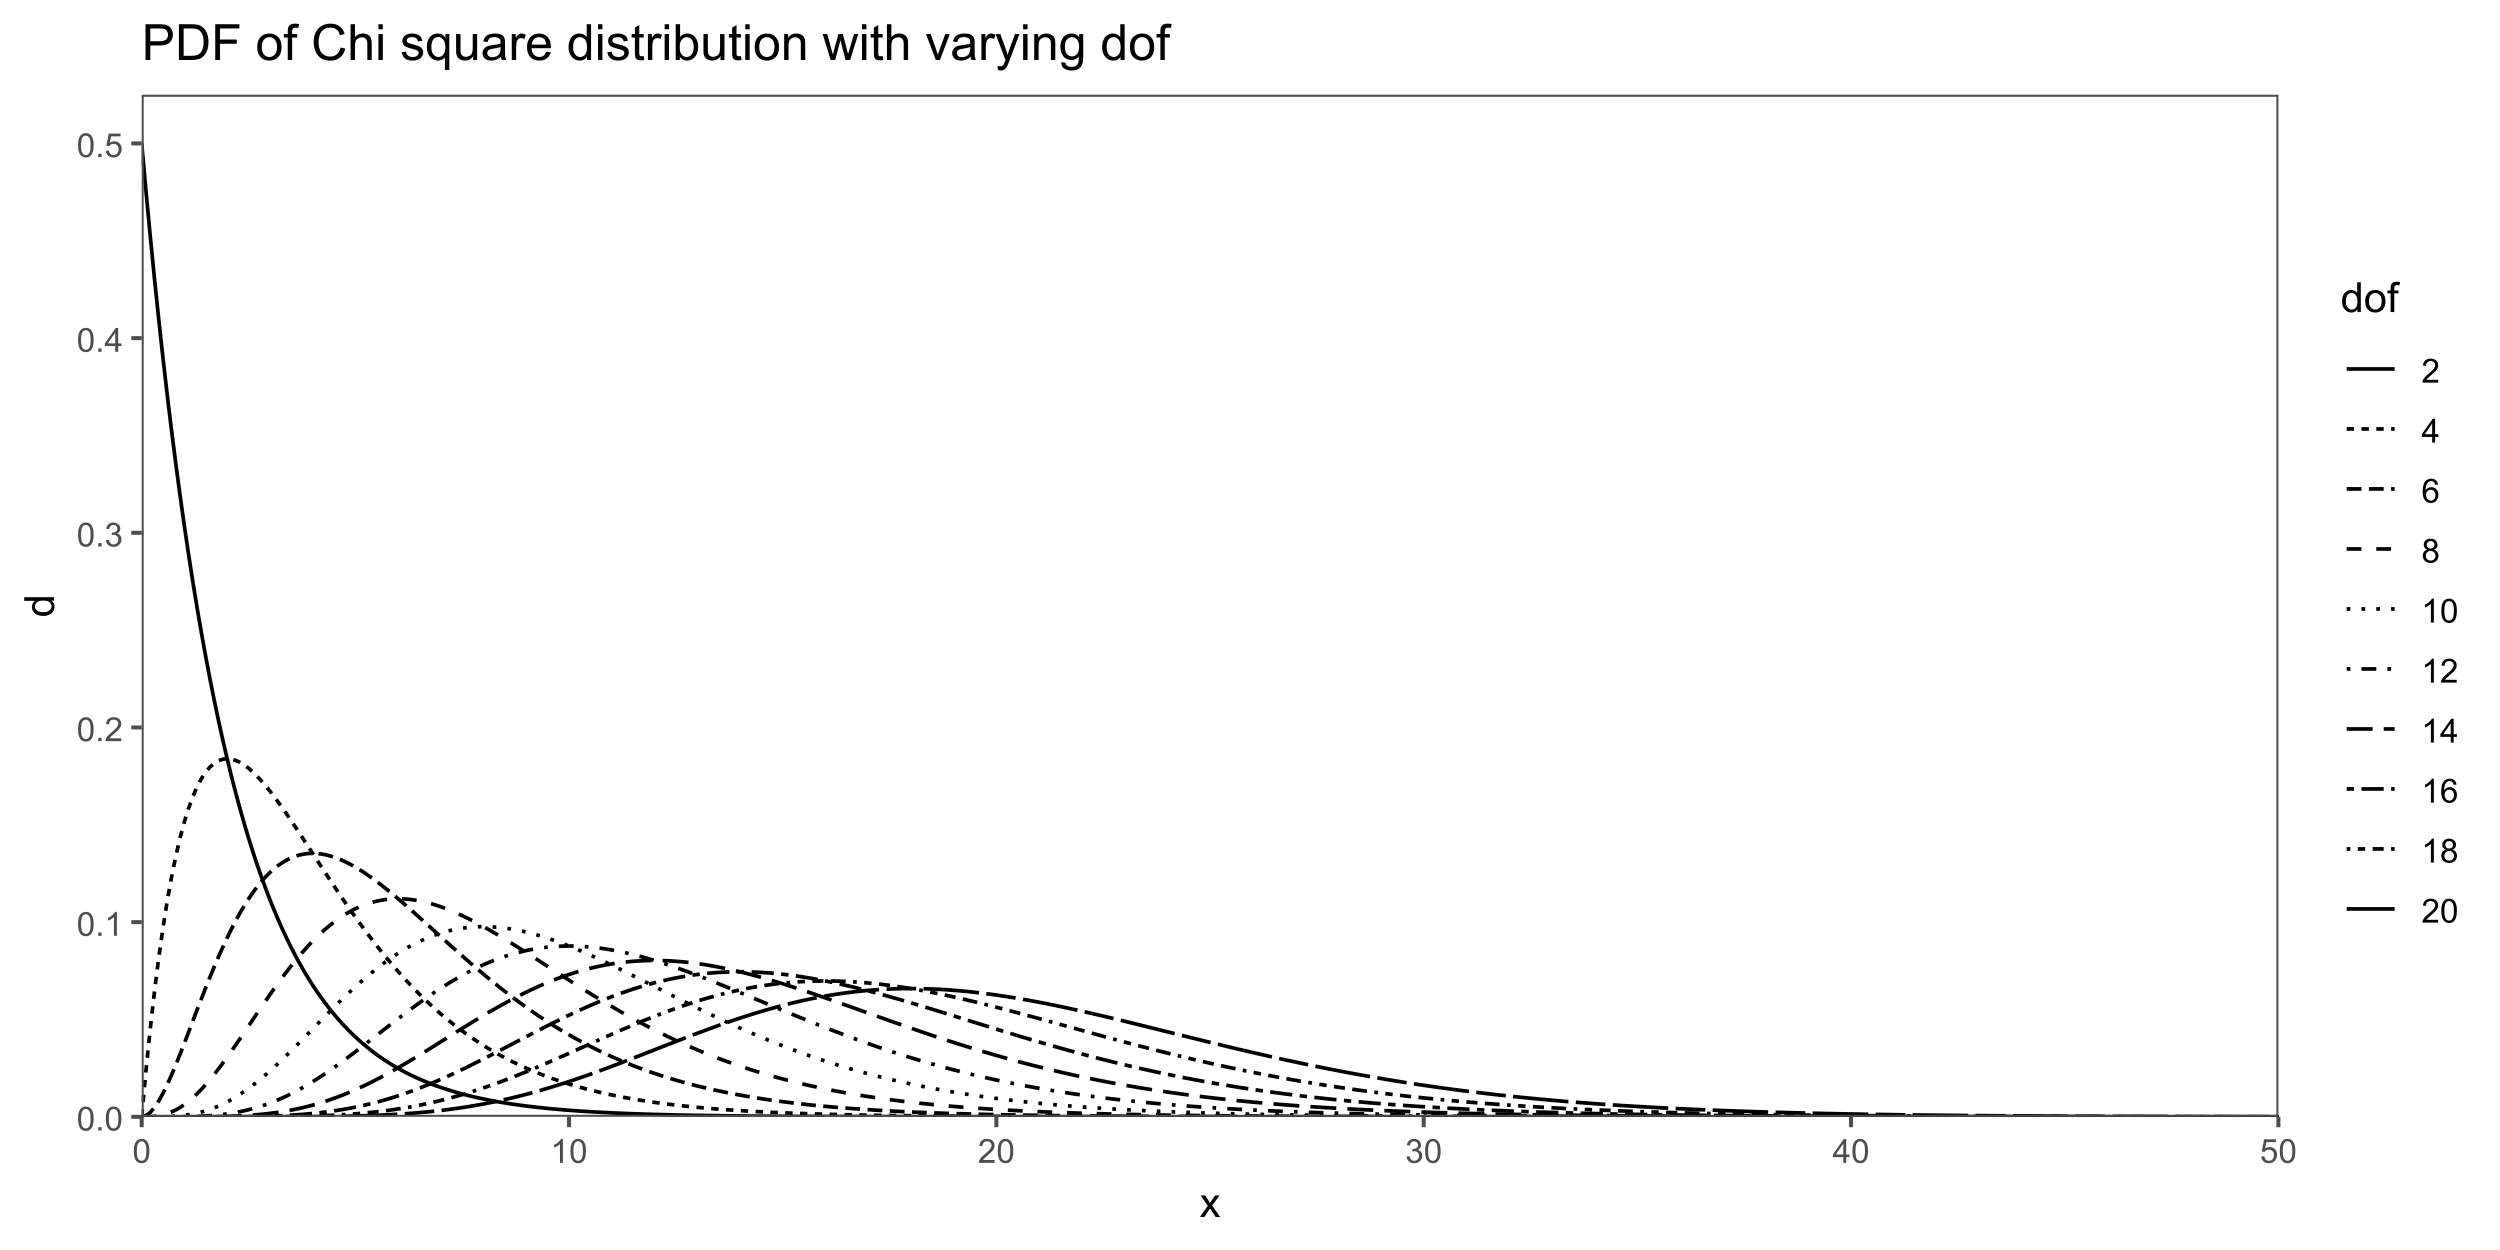<?xml version="1.0" encoding="UTF-8"?>
<svg xmlns="http://www.w3.org/2000/svg" xmlns:xlink="http://www.w3.org/1999/xlink" width="720" height="360" viewBox="0 0 720 360">
<defs>
<g>
<g id="glyph-0-0">
<path d="M 0.398 -3.391 C 0.398 -4.203 0.48 -4.855 0.648 -5.352 C 0.816 -5.848 1.066 -6.227 1.395 -6.496 C 1.723 -6.766 2.141 -6.898 2.641 -6.898 C 3.008 -6.898 3.332 -6.824 3.609 -6.676 C 3.887 -6.527 4.117 -6.316 4.297 -6.035 C 4.48 -5.754 4.621 -5.414 4.727 -5.012 C 4.828 -4.613 4.879 -4.07 4.879 -3.391 C 4.879 -2.582 4.797 -1.934 4.633 -1.438 C 4.465 -0.941 4.219 -0.559 3.887 -0.289 C 3.559 -0.02 3.141 0.117 2.641 0.117 C 1.977 0.117 1.457 -0.121 1.078 -0.594 C 0.625 -1.168 0.398 -2.098 0.398 -3.391 M 1.266 -3.391 C 1.266 -2.262 1.398 -1.512 1.66 -1.137 C 1.926 -0.762 2.25 -0.578 2.641 -0.578 C 3.027 -0.578 3.352 -0.766 3.617 -1.141 C 3.879 -1.516 4.012 -2.266 4.012 -3.391 C 4.012 -4.52 3.879 -5.273 3.617 -5.645 C 3.352 -6.016 3.023 -6.203 2.629 -6.203 C 2.242 -6.203 1.934 -6.039 1.703 -5.711 C 1.41 -5.289 1.266 -4.516 1.266 -3.391 Z M 1.266 -3.391 "/>
</g>
<g id="glyph-0-1">
<path d="M 0.871 0 L 0.871 -0.961 L 1.832 -0.961 L 1.832 0 Z M 0.871 0 "/>
</g>
<g id="glyph-0-2">
<path d="M 3.578 0 L 2.734 0 L 2.734 -5.375 C 2.531 -5.184 2.262 -4.988 1.934 -4.797 C 1.605 -4.602 1.309 -4.457 1.047 -4.359 L 1.047 -5.176 C 1.516 -5.398 1.93 -5.664 2.281 -5.98 C 2.637 -6.297 2.887 -6.602 3.031 -6.898 L 3.578 -6.898 Z M 3.578 0 "/>
</g>
<g id="glyph-0-3">
<path d="M 4.832 -0.812 L 4.832 0 L 0.289 0 C 0.285 -0.203 0.316 -0.398 0.391 -0.586 C 0.504 -0.895 0.691 -1.199 0.945 -1.5 C 1.199 -1.801 1.566 -2.148 2.047 -2.539 C 2.797 -3.152 3.301 -3.637 3.562 -3.996 C 3.824 -4.355 3.957 -4.691 3.957 -5.012 C 3.957 -5.344 3.836 -5.629 3.598 -5.855 C 3.359 -6.086 3.047 -6.203 2.664 -6.203 C 2.258 -6.203 1.93 -6.078 1.688 -5.836 C 1.445 -5.594 1.32 -5.254 1.316 -4.824 L 0.449 -4.914 C 0.508 -5.559 0.734 -6.051 1.121 -6.391 C 1.508 -6.73 2.027 -6.898 2.68 -6.898 C 3.34 -6.898 3.863 -6.719 4.246 -6.352 C 4.633 -5.984 4.824 -5.531 4.824 -4.992 C 4.824 -4.719 4.766 -4.445 4.656 -4.18 C 4.543 -3.914 4.355 -3.637 4.094 -3.344 C 3.832 -3.047 3.398 -2.645 2.793 -2.133 C 2.289 -1.707 1.961 -1.418 1.82 -1.27 C 1.676 -1.117 1.555 -0.965 1.461 -0.812 Z M 4.832 -0.812 "/>
</g>
<g id="glyph-0-4">
<path d="M 0.402 -1.812 L 1.246 -1.926 C 1.344 -1.449 1.508 -1.105 1.742 -0.895 C 1.973 -0.684 2.258 -0.578 2.594 -0.578 C 2.988 -0.578 3.324 -0.715 3.598 -0.988 C 3.871 -1.266 4.008 -1.605 4.008 -2.012 C 4.008 -2.398 3.883 -2.719 3.629 -2.969 C 3.375 -3.223 3.055 -3.348 2.664 -3.348 C 2.504 -3.348 2.305 -3.316 2.066 -3.254 L 2.16 -3.992 C 2.219 -3.988 2.262 -3.984 2.297 -3.984 C 2.656 -3.984 2.98 -4.078 3.266 -4.266 C 3.555 -4.453 3.699 -4.742 3.699 -5.133 C 3.699 -5.441 3.594 -5.699 3.383 -5.902 C 3.176 -6.105 2.906 -6.207 2.574 -6.207 C 2.246 -6.207 1.973 -6.102 1.754 -5.898 C 1.535 -5.691 1.395 -5.383 1.332 -4.969 L 0.488 -5.117 C 0.59 -5.684 0.824 -6.121 1.191 -6.434 C 1.555 -6.746 2.012 -6.898 2.555 -6.898 C 2.93 -6.898 3.273 -6.82 3.59 -6.66 C 3.906 -6.496 4.148 -6.277 4.316 -6 C 4.48 -5.723 4.566 -5.426 4.566 -5.113 C 4.566 -4.816 4.484 -4.547 4.328 -4.305 C 4.168 -4.059 3.93 -3.867 3.617 -3.723 C 4.023 -3.629 4.34 -3.434 4.566 -3.137 C 4.789 -2.844 4.902 -2.473 4.902 -2.031 C 4.902 -1.43 4.684 -0.922 4.246 -0.504 C 3.809 -0.086 3.258 0.121 2.586 0.121 C 1.984 0.121 1.484 -0.059 1.086 -0.418 C 0.688 -0.777 0.461 -1.242 0.402 -1.812 Z M 0.402 -1.812 "/>
</g>
<g id="glyph-0-5">
<path d="M 3.102 0 L 3.102 -1.645 L 0.121 -1.645 L 0.121 -2.418 L 3.258 -6.871 L 3.945 -6.871 L 3.945 -2.418 L 4.875 -2.418 L 4.875 -1.645 L 3.945 -1.645 L 3.945 0 L 3.102 0 M 3.102 -2.418 L 3.102 -5.516 L 0.953 -2.418 Z M 3.102 -2.418 "/>
</g>
<g id="glyph-0-6">
<path d="M 0.398 -1.801 L 1.285 -1.875 C 1.352 -1.445 1.504 -1.121 1.742 -0.902 C 1.98 -0.684 2.27 -0.578 2.605 -0.578 C 3.012 -0.578 3.355 -0.73 3.637 -1.035 C 3.918 -1.344 4.059 -1.75 4.059 -2.254 C 4.059 -2.734 3.926 -3.117 3.652 -3.395 C 3.383 -3.672 3.031 -3.812 2.594 -3.812 C 2.32 -3.812 2.074 -3.75 1.855 -3.625 C 1.637 -3.504 1.465 -3.344 1.34 -3.145 L 0.547 -3.25 L 1.215 -6.777 L 4.633 -6.777 L 4.633 -5.973 L 1.891 -5.973 L 1.52 -4.125 C 1.93 -4.414 2.363 -4.555 2.816 -4.555 C 3.418 -4.555 3.922 -4.348 4.336 -3.934 C 4.75 -3.516 4.953 -2.984 4.953 -2.328 C 4.953 -1.707 4.773 -1.172 4.41 -0.719 C 3.969 -0.16 3.367 0.117 2.605 0.117 C 1.98 0.117 1.473 -0.059 1.074 -0.406 C 0.68 -0.758 0.453 -1.223 0.398 -1.801 Z M 0.398 -1.801 "/>
</g>
<g id="glyph-0-7">
<path d="M 4.777 -5.188 L 3.938 -5.125 C 3.863 -5.453 3.758 -5.695 3.617 -5.844 C 3.391 -6.086 3.109 -6.207 2.773 -6.207 C 2.508 -6.207 2.27 -6.133 2.066 -5.98 C 1.801 -5.789 1.594 -5.504 1.438 -5.133 C 1.285 -4.762 1.207 -4.23 1.199 -3.543 C 1.402 -3.852 1.652 -4.082 1.945 -4.234 C 2.238 -4.383 2.547 -4.457 2.867 -4.457 C 3.43 -4.457 3.91 -4.25 4.305 -3.836 C 4.699 -3.422 4.898 -2.887 4.898 -2.23 C 4.898 -1.801 4.805 -1.398 4.621 -1.027 C 4.434 -0.66 4.18 -0.375 3.852 -0.18 C 3.527 0.02 3.16 0.117 2.746 0.117 C 2.043 0.117 1.469 -0.141 1.027 -0.66 C 0.582 -1.176 0.359 -2.027 0.359 -3.215 C 0.359 -4.543 0.605 -5.508 1.098 -6.113 C 1.523 -6.637 2.102 -6.898 2.828 -6.898 C 3.367 -6.898 3.809 -6.75 4.156 -6.445 C 4.5 -6.141 4.707 -5.723 4.777 -5.188 M 1.332 -2.227 C 1.332 -1.938 1.395 -1.656 1.516 -1.391 C 1.641 -1.125 1.812 -0.926 2.035 -0.785 C 2.258 -0.645 2.488 -0.578 2.734 -0.578 C 3.09 -0.578 3.395 -0.719 3.652 -1.008 C 3.906 -1.297 4.035 -1.688 4.035 -2.18 C 4.035 -2.656 3.91 -3.027 3.656 -3.301 C 3.402 -3.574 3.086 -3.711 2.699 -3.711 C 2.32 -3.711 1.996 -3.574 1.73 -3.301 C 1.465 -3.027 1.332 -2.672 1.332 -2.227 Z M 1.332 -2.227 "/>
</g>
<g id="glyph-0-8">
<path d="M 1.695 -3.727 C 1.348 -3.855 1.086 -4.039 0.918 -4.273 C 0.75 -4.512 0.664 -4.797 0.664 -5.129 C 0.664 -5.629 0.844 -6.047 1.203 -6.391 C 1.562 -6.73 2.043 -6.898 2.641 -6.898 C 3.238 -6.898 3.723 -6.727 4.086 -6.379 C 4.453 -6.027 4.637 -5.605 4.637 -5.105 C 4.637 -4.785 4.551 -4.508 4.387 -4.273 C 4.219 -4.035 3.965 -3.855 3.625 -3.727 C 4.047 -3.59 4.367 -3.367 4.586 -3.062 C 4.809 -2.754 4.918 -2.391 4.918 -1.965 C 4.918 -1.375 4.711 -0.883 4.293 -0.484 C 3.879 -0.082 3.332 0.117 2.652 0.117 C 1.977 0.117 1.43 -0.082 1.012 -0.484 C 0.598 -0.887 0.391 -1.387 0.391 -1.988 C 0.391 -2.434 0.504 -2.809 0.73 -3.109 C 0.957 -3.41 1.277 -3.617 1.695 -3.727 M 1.527 -5.156 C 1.527 -4.832 1.633 -4.566 1.844 -4.359 C 2.051 -4.152 2.324 -4.051 2.656 -4.051 C 2.984 -4.051 3.25 -4.152 3.457 -4.355 C 3.664 -4.562 3.77 -4.812 3.77 -5.109 C 3.77 -5.418 3.66 -5.68 3.449 -5.891 C 3.234 -6.102 2.969 -6.207 2.648 -6.207 C 2.328 -6.207 2.059 -6.102 1.848 -5.898 C 1.633 -5.691 1.527 -5.445 1.527 -5.156 M 1.258 -1.984 C 1.258 -1.742 1.312 -1.508 1.426 -1.285 C 1.543 -1.059 1.711 -0.887 1.938 -0.762 C 2.16 -0.637 2.402 -0.578 2.664 -0.578 C 3.066 -0.578 3.398 -0.707 3.66 -0.965 C 3.922 -1.227 4.055 -1.555 4.055 -1.953 C 4.055 -2.359 3.918 -2.695 3.648 -2.961 C 3.379 -3.227 3.039 -3.359 2.633 -3.359 C 2.238 -3.359 1.91 -3.23 1.648 -2.969 C 1.387 -2.703 1.258 -2.375 1.258 -1.984 Z M 1.258 -1.984 "/>
</g>
<g id="glyph-1-0">
<path d="M 0.086 0 L 2.359 -3.234 L 0.258 -6.223 L 1.578 -6.223 L 2.531 -4.766 C 2.711 -4.484 2.855 -4.254 2.965 -4.066 C 3.137 -4.324 3.293 -4.555 3.438 -4.75 L 4.488 -6.223 L 5.75 -6.223 L 3.598 -3.293 L 5.914 0 L 4.617 0 L 3.34 -1.934 L 3 -2.453 L 1.367 0 Z M 0.086 0 "/>
</g>
<g id="glyph-1-1">
<path d="M 4.828 0 L 4.828 -0.785 C 4.434 -0.168 3.852 0.141 3.086 0.141 C 2.59 0.141 2.137 0.004 1.719 -0.27 C 1.305 -0.543 0.98 -0.926 0.754 -1.414 C 0.523 -1.906 0.41 -2.469 0.41 -3.105 C 0.41 -3.727 0.512 -4.289 0.719 -4.797 C 0.926 -5.301 1.238 -5.688 1.652 -5.961 C 2.066 -6.227 2.527 -6.363 3.039 -6.363 C 3.414 -6.363 3.75 -6.285 4.043 -6.125 C 4.336 -5.969 4.574 -5.762 4.758 -5.508 L 4.758 -8.59 L 5.805 -8.59 L 5.805 0 L 4.828 0 M 1.492 -3.105 C 1.492 -2.309 1.66 -1.711 2 -1.32 C 2.332 -0.922 2.73 -0.727 3.188 -0.727 C 3.648 -0.727 4.039 -0.914 4.363 -1.293 C 4.684 -1.668 4.844 -2.242 4.844 -3.016 C 4.844 -3.867 4.68 -4.492 4.352 -4.891 C 4.023 -5.289 3.621 -5.492 3.141 -5.492 C 2.672 -5.492 2.281 -5.297 1.965 -4.914 C 1.652 -4.531 1.492 -3.93 1.492 -3.105 Z M 1.492 -3.105 "/>
</g>
<g id="glyph-1-2">
<path d="M 0.398 -3.109 C 0.398 -4.262 0.719 -5.117 1.359 -5.672 C 1.895 -6.133 2.547 -6.363 3.316 -6.363 C 4.172 -6.363 4.871 -6.082 5.414 -5.523 C 5.957 -4.961 6.227 -4.188 6.227 -3.199 C 6.227 -2.398 6.109 -1.77 5.867 -1.309 C 5.629 -0.852 5.277 -0.492 4.82 -0.242 C 4.359 0.012 3.859 0.141 3.316 0.141 C 2.445 0.141 1.742 -0.141 1.203 -0.695 C 0.668 -1.254 0.398 -2.059 0.398 -3.109 M 1.484 -3.109 C 1.484 -2.312 1.656 -1.719 2.004 -1.32 C 2.352 -0.926 2.789 -0.727 3.316 -0.727 C 3.84 -0.727 4.273 -0.926 4.625 -1.324 C 4.969 -1.723 5.145 -2.328 5.145 -3.148 C 5.145 -3.914 4.969 -4.5 4.621 -4.895 C 4.27 -5.293 3.836 -5.492 3.316 -5.492 C 2.789 -5.492 2.352 -5.293 2.004 -4.898 C 1.656 -4.504 1.484 -3.906 1.484 -3.109 Z M 1.484 -3.109 "/>
</g>
<g id="glyph-1-3">
<path d="M 1.043 0 L 1.043 -5.402 L 0.109 -5.402 L 0.109 -6.223 L 1.043 -6.223 L 1.043 -6.883 C 1.043 -7.301 1.078 -7.613 1.156 -7.816 C 1.254 -8.09 1.434 -8.312 1.691 -8.48 C 1.945 -8.652 2.305 -8.734 2.766 -8.734 C 3.062 -8.734 3.391 -8.703 3.75 -8.633 L 3.594 -7.711 C 3.371 -7.75 3.164 -7.77 2.969 -7.77 C 2.648 -7.77 2.422 -7.699 2.289 -7.562 C 2.156 -7.426 2.094 -7.172 2.094 -6.797 L 2.094 -6.223 L 3.305 -6.223 L 3.305 -5.402 L 2.094 -5.402 L 2.094 0 Z M 1.043 0 "/>
</g>
<g id="glyph-2-0">
<path d="M 0 -4.828 L -0.785 -4.828 C -0.168 -4.434 0.141 -3.852 0.141 -3.086 C 0.141 -2.59 0.004 -2.137 -0.27 -1.719 C -0.543 -1.305 -0.926 -0.98 -1.414 -0.754 C -1.906 -0.523 -2.469 -0.41 -3.105 -0.41 C -3.727 -0.41 -4.289 -0.512 -4.797 -0.723 C -5.301 -0.926 -5.688 -1.238 -5.961 -1.652 C -6.227 -2.066 -6.363 -2.527 -6.363 -3.043 C -6.363 -3.418 -6.285 -3.75 -6.125 -4.043 C -5.969 -4.336 -5.762 -4.574 -5.508 -4.758 L -8.59 -4.758 L -8.59 -5.809 L 0 -5.805 L 0 -4.828 M -3.105 -1.496 C -2.309 -1.492 -1.711 -1.66 -1.316 -2 C -0.922 -2.332 -0.727 -2.73 -0.727 -3.188 C -0.727 -3.648 -0.914 -4.039 -1.293 -4.363 C -1.668 -4.684 -2.242 -4.844 -3.016 -4.844 C -3.867 -4.844 -4.492 -4.68 -4.891 -4.352 C -5.289 -4.023 -5.492 -3.621 -5.492 -3.141 C -5.492 -2.672 -5.297 -2.281 -4.914 -1.965 C -4.531 -1.652 -3.93 -1.492 -3.105 -1.496 Z M -3.105 -1.496 "/>
</g>
<g id="glyph-3-0">
<path d="M 1.109 0 L 1.109 -10.309 L 5 -10.309 C 5.684 -10.309 6.207 -10.273 6.566 -10.211 C 7.074 -10.125 7.496 -9.965 7.84 -9.727 C 8.184 -9.492 8.457 -9.16 8.664 -8.734 C 8.875 -8.305 8.98 -7.836 8.98 -7.328 C 8.98 -6.449 8.699 -5.707 8.141 -5.102 C 7.586 -4.492 6.578 -4.191 5.117 -4.191 L 2.477 -4.191 L 2.477 0 L 1.109 0 M 2.477 -5.406 L 5.141 -5.406 C 6.02 -5.406 6.648 -5.57 7.016 -5.898 C 7.387 -6.227 7.574 -6.688 7.574 -7.285 C 7.574 -7.715 7.465 -8.086 7.246 -8.391 C 7.027 -8.699 6.742 -8.902 6.383 -9 C 6.156 -9.062 5.73 -9.09 5.113 -9.09 L 2.477 -9.09 Z M 2.477 -5.406 "/>
</g>
<g id="glyph-3-1">
<path d="M 1.109 0 L 1.109 -10.309 L 4.66 -10.309 C 5.465 -10.309 6.074 -10.258 6.496 -10.16 C 7.086 -10.023 7.59 -9.777 8.008 -9.422 C 8.551 -8.961 8.957 -8.375 9.227 -7.66 C 9.496 -6.945 9.633 -6.129 9.633 -5.211 C 9.633 -4.426 9.543 -3.734 9.359 -3.129 C 9.176 -2.523 8.941 -2.023 8.656 -1.629 C 8.371 -1.23 8.055 -0.918 7.715 -0.691 C 7.375 -0.465 6.965 -0.293 6.484 -0.176 C 6.004 -0.059 5.453 0 4.832 0 L 1.109 0 M 2.477 -1.215 L 4.676 -1.215 C 5.355 -1.215 5.887 -1.281 6.273 -1.406 C 6.66 -1.531 6.969 -1.711 7.199 -1.941 C 7.523 -2.266 7.773 -2.699 7.957 -3.246 C 8.137 -3.789 8.227 -4.453 8.227 -5.23 C 8.227 -6.309 8.051 -7.137 7.695 -7.715 C 7.34 -8.297 6.91 -8.684 6.406 -8.879 C 6.039 -9.02 5.453 -9.09 4.641 -9.09 L 2.477 -9.09 Z M 2.477 -1.215 "/>
</g>
<g id="glyph-3-2">
<path d="M 1.18 0 L 1.18 -10.309 L 8.137 -10.309 L 8.137 -9.09 L 2.547 -9.09 L 2.547 -5.898 L 7.383 -5.898 L 7.383 -4.684 L 2.547 -4.684 L 2.547 0 Z M 1.18 0 "/>
</g>
<g id="glyph-3-3">
</g>
<g id="glyph-3-4">
<path d="M 0.477 -3.734 C 0.477 -5.117 0.863 -6.141 1.633 -6.805 C 2.273 -7.359 3.055 -7.637 3.98 -7.637 C 5.008 -7.637 5.844 -7.301 6.496 -6.625 C 7.148 -5.953 7.473 -5.023 7.473 -3.84 C 7.473 -2.879 7.328 -2.121 7.043 -1.57 C 6.754 -1.02 6.332 -0.594 5.781 -0.289 C 5.23 0.016 4.633 0.168 3.98 0.168 C 2.934 0.168 2.09 -0.168 1.445 -0.836 C 0.801 -1.508 0.477 -2.473 0.477 -3.734 M 1.777 -3.734 C 1.777 -2.777 1.988 -2.062 2.406 -1.586 C 2.82 -1.109 3.348 -0.871 3.98 -0.871 C 4.609 -0.871 5.129 -1.109 5.547 -1.59 C 5.965 -2.066 6.172 -2.797 6.172 -3.777 C 6.172 -4.699 5.965 -5.398 5.543 -5.875 C 5.125 -6.352 4.602 -6.59 3.98 -6.59 C 3.348 -6.59 2.82 -6.352 2.406 -5.879 C 1.988 -5.406 1.777 -4.691 1.777 -3.734 Z M 1.777 -3.734 "/>
</g>
<g id="glyph-3-5">
<path d="M 1.25 0 L 1.25 -6.484 L 0.133 -6.484 L 0.133 -7.469 L 1.25 -7.469 L 1.25 -8.262 C 1.25 -8.762 1.297 -9.137 1.387 -9.379 C 1.508 -9.707 1.723 -9.973 2.027 -10.176 C 2.336 -10.383 2.766 -10.484 3.32 -10.484 C 3.676 -10.484 4.07 -10.441 4.5 -10.355 L 4.309 -9.254 C 4.047 -9.301 3.801 -9.324 3.566 -9.324 C 3.18 -9.324 2.91 -9.242 2.75 -9.078 C 2.59 -8.914 2.512 -8.605 2.512 -8.156 L 2.512 -7.469 L 3.965 -7.469 L 3.965 -6.484 L 2.512 -6.484 L 2.512 0 Z M 1.25 0 "/>
</g>
<g id="glyph-3-6">
<path d="M 8.465 -3.613 L 9.828 -3.27 C 9.543 -2.148 9.027 -1.293 8.285 -0.707 C 7.543 -0.117 6.637 0.176 5.562 0.176 C 4.449 0.176 3.547 -0.051 2.852 -0.504 C 2.156 -0.953 1.625 -1.609 1.262 -2.469 C 0.898 -3.324 0.719 -4.246 0.719 -5.23 C 0.719 -6.305 0.922 -7.242 1.332 -8.039 C 1.742 -8.84 2.324 -9.445 3.082 -9.859 C 3.84 -10.277 4.672 -10.484 5.582 -10.484 C 6.613 -10.484 7.48 -10.223 8.184 -9.695 C 8.887 -9.172 9.379 -8.434 9.652 -7.48 L 8.312 -7.164 C 8.07 -7.914 7.727 -8.461 7.27 -8.805 C 6.816 -9.145 6.242 -9.316 5.555 -9.316 C 4.762 -9.316 4.102 -9.125 3.566 -8.746 C 3.035 -8.367 2.664 -7.855 2.445 -7.219 C 2.23 -6.578 2.125 -5.918 2.125 -5.238 C 2.125 -4.363 2.25 -3.598 2.508 -2.941 C 2.762 -2.289 3.16 -1.801 3.699 -1.477 C 4.238 -1.152 4.82 -0.992 5.449 -0.992 C 6.215 -0.992 6.859 -1.211 7.391 -1.652 C 7.918 -2.094 8.277 -2.746 8.465 -3.613 Z M 8.465 -3.613 "/>
</g>
<g id="glyph-3-7">
<path d="M 0.949 0 L 0.949 -10.309 L 2.215 -10.309 L 2.215 -6.609 C 2.805 -7.293 3.551 -7.637 4.449 -7.637 C 5.004 -7.637 5.484 -7.527 5.891 -7.309 C 6.301 -7.09 6.59 -6.789 6.766 -6.406 C 6.941 -6.02 7.031 -5.465 7.031 -4.73 L 7.031 0 L 5.766 0 L 5.766 -4.73 C 5.766 -5.363 5.629 -5.824 5.355 -6.113 C 5.078 -6.402 4.691 -6.547 4.191 -6.547 C 3.816 -6.547 3.461 -6.449 3.133 -6.254 C 2.801 -6.059 2.566 -5.797 2.426 -5.465 C 2.285 -5.129 2.215 -4.672 2.215 -4.086 L 2.215 0 Z M 0.949 0 "/>
</g>
<g id="glyph-3-8">
<path d="M 0.957 -8.852 L 0.957 -10.309 L 2.223 -10.309 L 2.223 -8.852 L 0.957 -8.852 M 0.957 0 L 0.957 -7.469 L 2.223 -7.469 L 2.223 0 Z M 0.957 0 "/>
</g>
<g id="glyph-3-9">
<path d="M 0.441 -2.23 L 1.695 -2.426 C 1.766 -1.926 1.961 -1.539 2.281 -1.273 C 2.602 -1.004 3.051 -0.871 3.629 -0.871 C 4.211 -0.871 4.641 -0.988 4.922 -1.227 C 5.203 -1.465 5.344 -1.742 5.344 -2.059 C 5.344 -2.348 5.219 -2.57 4.973 -2.734 C 4.797 -2.848 4.367 -2.992 3.676 -3.164 C 2.75 -3.398 2.105 -3.602 1.746 -3.773 C 1.387 -3.941 1.117 -4.18 0.93 -4.484 C 0.746 -4.785 0.652 -5.117 0.652 -5.484 C 0.652 -5.816 0.73 -6.125 0.883 -6.41 C 1.035 -6.691 1.242 -6.93 1.504 -7.117 C 1.703 -7.262 1.969 -7.383 2.309 -7.484 C 2.648 -7.586 3.016 -7.637 3.402 -7.637 C 3.988 -7.637 4.504 -7.551 4.945 -7.383 C 5.391 -7.215 5.715 -6.984 5.926 -6.695 C 6.137 -6.41 6.285 -6.023 6.363 -5.539 L 5.125 -5.371 C 5.07 -5.758 4.906 -6.055 4.637 -6.273 C 4.367 -6.488 3.988 -6.594 3.496 -6.594 C 2.914 -6.594 2.5 -6.5 2.25 -6.309 C 2 -6.113 1.879 -5.891 1.879 -5.633 C 1.879 -5.469 1.93 -5.32 2.031 -5.188 C 2.137 -5.055 2.297 -4.941 2.516 -4.852 C 2.645 -4.805 3.016 -4.695 3.637 -4.527 C 4.531 -4.289 5.156 -4.094 5.508 -3.941 C 5.863 -3.789 6.141 -3.566 6.344 -3.277 C 6.543 -2.984 6.645 -2.625 6.645 -2.195 C 6.645 -1.773 6.52 -1.375 6.273 -1 C 6.027 -0.629 5.676 -0.34 5.211 -0.137 C 4.746 0.066 4.223 0.168 3.637 0.168 C 2.664 0.168 1.926 -0.031 1.418 -0.438 C 0.91 -0.84 0.582 -1.438 0.441 -2.23 Z M 0.441 -2.23 "/>
</g>
<g id="glyph-3-10">
<path d="M 5.711 2.863 L 5.711 -0.793 C 5.512 -0.52 5.238 -0.289 4.883 -0.105 C 4.527 0.078 4.152 0.168 3.754 0.168 C 2.867 0.168 2.105 -0.184 1.465 -0.895 C 0.824 -1.602 0.508 -2.57 0.508 -3.805 C 0.508 -4.555 0.637 -5.227 0.895 -5.82 C 1.156 -6.418 1.535 -6.867 2.027 -7.176 C 2.523 -7.48 3.066 -7.637 3.656 -7.637 C 4.578 -7.637 5.305 -7.246 5.836 -6.469 L 5.836 -7.469 L 6.977 -7.469 L 6.977 2.863 L 5.711 2.863 M 1.809 -3.754 C 1.809 -2.793 2.008 -2.074 2.41 -1.594 C 2.816 -1.113 3.297 -0.871 3.859 -0.871 C 4.398 -0.871 4.863 -1.102 5.254 -1.559 C 5.641 -2.016 5.836 -2.711 5.836 -3.641 C 5.836 -4.637 5.629 -5.383 5.219 -5.887 C 4.809 -6.387 4.328 -6.637 3.777 -6.637 C 3.227 -6.637 2.762 -6.402 2.379 -5.938 C 1.996 -5.473 1.809 -4.742 1.809 -3.754 Z M 1.809 -3.754 "/>
</g>
<g id="glyph-3-11">
<path d="M 5.844 0 L 5.844 -1.098 C 5.262 -0.254 4.473 0.168 3.473 0.168 C 3.031 0.168 2.621 0.086 2.238 -0.086 C 1.855 -0.254 1.574 -0.465 1.387 -0.719 C 1.203 -0.977 1.074 -1.289 1 -1.66 C 0.945 -1.906 0.922 -2.301 0.922 -2.84 L 0.922 -7.469 L 2.188 -7.469 L 2.188 -3.324 C 2.188 -2.664 2.211 -2.219 2.266 -1.988 C 2.344 -1.656 2.512 -1.395 2.77 -1.207 C 3.027 -1.016 3.348 -0.922 3.727 -0.922 C 4.105 -0.922 4.461 -1.02 4.797 -1.211 C 5.129 -1.406 5.363 -1.672 5.5 -2.008 C 5.641 -2.344 5.711 -2.828 5.711 -3.465 L 5.711 -7.469 L 6.977 -7.469 L 6.977 0 Z M 5.844 0 "/>
</g>
<g id="glyph-3-12">
<path d="M 5.82 -0.922 C 5.352 -0.523 4.902 -0.242 4.469 -0.078 C 4.035 0.086 3.57 0.168 3.074 0.168 C 2.254 0.168 1.621 -0.031 1.18 -0.434 C 0.742 -0.832 0.52 -1.344 0.52 -1.969 C 0.52 -2.336 0.602 -2.668 0.77 -2.969 C 0.938 -3.273 1.152 -3.516 1.422 -3.699 C 1.691 -3.883 1.996 -4.02 2.336 -4.113 C 2.582 -4.18 2.957 -4.242 3.461 -4.305 C 4.48 -4.426 5.234 -4.57 5.715 -4.738 C 5.723 -4.914 5.723 -5.023 5.723 -5.07 C 5.723 -5.586 5.605 -5.949 5.363 -6.16 C 5.043 -6.445 4.562 -6.59 3.922 -6.59 C 3.328 -6.59 2.887 -6.484 2.605 -6.273 C 2.32 -6.066 2.113 -5.699 1.977 -5.168 L 0.738 -5.336 C 0.852 -5.867 1.035 -6.293 1.293 -6.621 C 1.551 -6.945 1.926 -7.195 2.41 -7.371 C 2.898 -7.547 3.465 -7.637 4.105 -7.637 C 4.742 -7.637 5.262 -7.562 5.66 -7.41 C 6.059 -7.262 6.352 -7.07 6.539 -6.844 C 6.727 -6.617 6.859 -6.332 6.934 -5.984 C 6.977 -5.77 6.996 -5.379 6.996 -4.816 L 6.996 -3.129 C 6.996 -1.953 7.023 -1.207 7.078 -0.895 C 7.129 -0.586 7.238 -0.285 7.398 0 L 6.074 0 C 5.945 -0.262 5.859 -0.57 5.82 -0.922 M 5.715 -3.746 C 5.258 -3.559 4.566 -3.402 3.648 -3.27 C 3.129 -3.195 2.762 -3.109 2.547 -3.016 C 2.328 -2.922 2.164 -2.785 2.047 -2.605 C 1.93 -2.426 1.871 -2.223 1.871 -2.004 C 1.871 -1.668 1.996 -1.387 2.254 -1.16 C 2.508 -0.934 2.883 -0.824 3.375 -0.824 C 3.863 -0.824 4.297 -0.93 4.676 -1.141 C 5.055 -1.355 5.336 -1.648 5.512 -2.02 C 5.648 -2.305 5.715 -2.727 5.715 -3.285 Z M 5.715 -3.746 "/>
</g>
<g id="glyph-3-13">
<path d="M 0.934 0 L 0.934 -7.469 L 2.074 -7.469 L 2.074 -6.336 C 2.363 -6.863 2.633 -7.215 2.879 -7.383 C 3.125 -7.551 3.395 -7.637 3.691 -7.637 C 4.117 -7.637 4.551 -7.5 4.992 -7.227 L 4.555 -6.055 C 4.246 -6.238 3.938 -6.328 3.629 -6.328 C 3.352 -6.328 3.102 -6.246 2.883 -6.078 C 2.664 -5.91 2.504 -5.68 2.41 -5.387 C 2.27 -4.938 2.199 -4.445 2.199 -3.91 L 2.199 0 Z M 0.934 0 "/>
</g>
<g id="glyph-3-14">
<path d="M 6.062 -2.406 L 7.367 -2.242 C 7.164 -1.48 6.781 -0.887 6.223 -0.465 C 5.664 -0.043 4.953 0.168 4.086 0.168 C 2.992 0.168 2.125 -0.168 1.488 -0.84 C 0.848 -1.512 0.527 -2.457 0.527 -3.672 C 0.527 -4.926 0.852 -5.902 1.496 -6.594 C 2.145 -7.289 2.984 -7.637 4.016 -7.637 C 5.012 -7.637 5.828 -7.297 6.461 -6.617 C 7.094 -5.938 7.41 -4.98 7.41 -3.746 C 7.41 -3.672 7.41 -3.559 7.402 -3.41 L 1.836 -3.41 C 1.883 -2.59 2.113 -1.961 2.531 -1.527 C 2.949 -1.09 3.469 -0.871 4.094 -0.871 C 4.555 -0.871 4.953 -0.992 5.281 -1.238 C 5.609 -1.48 5.867 -1.871 6.062 -2.406 M 1.906 -4.449 L 6.074 -4.449 C 6.02 -5.078 5.859 -5.551 5.598 -5.863 C 5.195 -6.352 4.672 -6.594 4.027 -6.594 C 3.449 -6.594 2.957 -6.402 2.562 -6.012 C 2.168 -5.621 1.949 -5.102 1.906 -4.449 Z M 1.906 -4.449 "/>
</g>
<g id="glyph-3-15">
<path d="M 5.793 0 L 5.793 -0.941 C 5.32 -0.203 4.625 0.168 3.707 0.168 C 3.109 0.168 2.562 0.004 2.062 -0.324 C 1.562 -0.652 1.176 -1.109 0.902 -1.699 C 0.629 -2.285 0.492 -2.961 0.492 -3.727 C 0.492 -4.473 0.617 -5.148 0.863 -5.754 C 1.113 -6.363 1.484 -6.828 1.984 -7.152 C 2.48 -7.473 3.035 -7.637 3.648 -7.637 C 4.098 -7.637 4.5 -7.539 4.852 -7.352 C 5.203 -7.16 5.488 -6.914 5.711 -6.609 L 5.711 -10.309 L 6.969 -10.309 L 6.969 0 L 5.793 0 M 1.793 -3.727 C 1.793 -2.77 1.996 -2.055 2.398 -1.582 C 2.801 -1.109 3.277 -0.871 3.824 -0.871 C 4.379 -0.871 4.848 -1.098 5.234 -1.551 C 5.621 -2.004 5.816 -2.691 5.816 -3.621 C 5.816 -4.645 5.617 -5.395 5.223 -5.871 C 4.832 -6.348 4.344 -6.59 3.77 -6.59 C 3.207 -6.59 2.734 -6.359 2.359 -5.898 C 1.98 -5.441 1.793 -4.715 1.793 -3.727 Z M 1.793 -3.727 "/>
</g>
<g id="glyph-3-16">
<path d="M 3.711 -1.133 L 3.895 -0.016 C 3.539 0.062 3.219 0.098 2.938 0.098 C 2.48 0.098 2.125 0.027 1.871 -0.121 C 1.617 -0.266 1.438 -0.457 1.336 -0.691 C 1.234 -0.93 1.18 -1.426 1.18 -2.188 L 1.18 -6.484 L 0.254 -6.484 L 0.254 -7.469 L 1.18 -7.469 L 1.18 -9.316 L 2.441 -10.074 L 2.441 -7.469 L 3.711 -7.469 L 3.711 -6.484 L 2.441 -6.484 L 2.441 -2.117 C 2.441 -1.754 2.461 -1.523 2.508 -1.422 C 2.551 -1.316 2.625 -1.234 2.723 -1.176 C 2.824 -1.113 2.969 -1.082 3.156 -1.082 C 3.297 -1.082 3.484 -1.098 3.711 -1.133 Z M 3.711 -1.133 "/>
</g>
<g id="glyph-3-17">
<path d="M 2.117 0 L 0.941 0 L 0.941 -10.309 L 2.207 -10.309 L 2.207 -6.629 C 2.742 -7.301 3.426 -7.637 4.254 -7.637 C 4.715 -7.637 5.148 -7.543 5.559 -7.359 C 5.969 -7.172 6.305 -6.914 6.57 -6.578 C 6.836 -6.242 7.043 -5.84 7.191 -5.363 C 7.344 -4.891 7.418 -4.387 7.418 -3.848 C 7.418 -2.566 7.102 -1.578 6.469 -0.879 C 5.836 -0.18 5.078 0.168 4.191 0.168 C 3.309 0.168 2.617 -0.199 2.117 -0.934 L 2.117 0 M 2.102 -3.789 C 2.102 -2.895 2.223 -2.246 2.469 -1.848 C 2.867 -1.199 3.406 -0.871 4.086 -0.871 C 4.637 -0.871 5.117 -1.113 5.52 -1.594 C 5.922 -2.074 6.125 -2.789 6.125 -3.742 C 6.125 -4.715 5.93 -5.434 5.543 -5.898 C 5.156 -6.363 4.691 -6.594 4.141 -6.594 C 3.59 -6.594 3.109 -6.355 2.707 -5.875 C 2.305 -5.395 2.102 -4.699 2.102 -3.789 Z M 2.102 -3.789 "/>
</g>
<g id="glyph-3-18">
<path d="M 0.949 0 L 0.949 -7.469 L 2.09 -7.469 L 2.09 -6.406 C 2.637 -7.227 3.43 -7.637 4.465 -7.637 C 4.914 -7.637 5.328 -7.555 5.707 -7.395 C 6.082 -7.23 6.367 -7.02 6.555 -6.758 C 6.742 -6.496 6.871 -6.184 6.945 -5.82 C 6.992 -5.586 7.016 -5.176 7.016 -4.59 L 7.016 0 L 5.75 0 L 5.75 -4.543 C 5.75 -5.059 5.703 -5.441 5.605 -5.699 C 5.504 -5.953 5.332 -6.156 5.078 -6.309 C 4.828 -6.461 4.535 -6.539 4.199 -6.539 C 3.66 -6.539 3.191 -6.367 2.801 -6.027 C 2.41 -5.684 2.215 -5.035 2.215 -4.078 L 2.215 0 Z M 0.949 0 "/>
</g>
<g id="glyph-3-19">
<path d="M 2.328 0 L 0.043 -7.469 L 1.352 -7.469 L 2.539 -3.156 L 2.98 -1.555 C 3 -1.633 3.129 -2.148 3.367 -3.094 L 4.555 -7.469 L 5.855 -7.469 L 6.977 -3.137 L 7.348 -1.707 L 7.777 -3.148 L 9.055 -7.469 L 10.285 -7.469 L 7.953 0 L 6.637 0 L 5.449 -4.473 L 5.16 -5.746 L 3.648 0 Z M 2.328 0 "/>
</g>
<g id="glyph-3-20">
<path d="M 3.023 0 L 0.184 -7.469 L 1.52 -7.469 L 3.121 -2.996 C 3.297 -2.512 3.453 -2.012 3.602 -1.492 C 3.711 -1.883 3.871 -2.359 4.07 -2.91 L 5.73 -7.469 L 7.031 -7.469 L 4.203 0 Z M 3.023 0 "/>
</g>
<g id="glyph-3-21">
<path d="M 0.895 2.875 L 0.754 1.688 C 1.027 1.762 1.27 1.801 1.477 1.801 C 1.758 1.801 1.984 1.754 2.152 1.66 C 2.32 1.566 2.457 1.434 2.566 1.266 C 2.645 1.141 2.773 0.824 2.953 0.324 C 2.977 0.254 3.016 0.148 3.066 0.016 L 0.23 -7.469 L 1.598 -7.469 L 3.148 -3.145 C 3.352 -2.594 3.531 -2.02 3.691 -1.414 C 3.836 -1.996 4.012 -2.562 4.211 -3.113 L 5.809 -7.469 L 7.074 -7.469 L 4.234 0.125 C 3.93 0.945 3.691 1.512 3.523 1.82 C 3.297 2.238 3.039 2.543 2.75 2.738 C 2.457 2.934 2.113 3.031 1.707 3.031 C 1.465 3.031 1.191 2.98 0.895 2.875 Z M 0.895 2.875 "/>
</g>
<g id="glyph-3-22">
<path d="M 0.719 0.617 L 1.949 0.801 C 2 1.18 2.141 1.457 2.375 1.633 C 2.691 1.867 3.121 1.984 3.664 1.984 C 4.25 1.984 4.703 1.867 5.02 1.633 C 5.34 1.398 5.555 1.07 5.668 0.648 C 5.734 0.391 5.762 -0.152 5.758 -0.977 C 5.207 -0.324 4.516 0 3.691 0 C 2.664 0 1.871 -0.371 1.309 -1.109 C 0.746 -1.852 0.465 -2.738 0.465 -3.777 C 0.465 -4.488 0.594 -5.145 0.852 -5.746 C 1.109 -6.352 1.48 -6.816 1.973 -7.145 C 2.461 -7.473 3.039 -7.637 3.699 -7.637 C 4.578 -7.637 5.305 -7.281 5.879 -6.566 L 5.879 -7.469 L 7.047 -7.469 L 7.047 -1.012 C 7.047 0.148 6.926 0.973 6.691 1.457 C 6.453 1.945 6.078 2.328 5.566 2.609 C 5.051 2.891 4.422 3.031 3.672 3.031 C 2.781 3.031 2.059 2.828 1.512 2.43 C 0.965 2.027 0.699 1.426 0.719 0.617 M 1.766 -3.867 C 1.766 -2.887 1.961 -2.172 2.348 -1.723 C 2.738 -1.273 3.227 -1.047 3.812 -1.047 C 4.391 -1.047 4.879 -1.27 5.273 -1.719 C 5.668 -2.168 5.863 -2.867 5.863 -3.824 C 5.863 -4.738 5.66 -5.43 5.254 -5.891 C 4.852 -6.355 4.363 -6.59 3.789 -6.59 C 3.227 -6.59 2.75 -6.359 2.355 -5.902 C 1.961 -5.445 1.766 -4.766 1.766 -3.867 Z M 1.766 -3.867 "/>
</g>
</g>
<clipPath id="clip-0">
<path clip-rule="nonzero" d="M 40.809 27.293 L 656.18 27.293 L 656.18 321.645 L 40.809 321.645 Z M 40.809 27.293 "/>
</clipPath>
<clipPath id="clip-1">
<path clip-rule="nonzero" d="M 40.809 40 L 656.18 40 L 656.18 321.645 L 40.809 321.645 Z M 40.809 40 "/>
</clipPath>
<clipPath id="clip-2">
<path clip-rule="nonzero" d="M 40.809 217 L 656.18 217 L 656.18 321.645 L 40.809 321.645 Z M 40.809 217 "/>
</clipPath>
<clipPath id="clip-3">
<path clip-rule="nonzero" d="M 40.809 245 L 656.18 245 L 656.18 321.645 L 40.809 321.645 Z M 40.809 245 "/>
</clipPath>
<clipPath id="clip-4">
<path clip-rule="nonzero" d="M 40.809 258 L 656.18 258 L 656.18 321.645 L 40.809 321.645 Z M 40.809 258 "/>
</clipPath>
<clipPath id="clip-5">
<path clip-rule="nonzero" d="M 40.809 266 L 656.18 266 L 656.18 321.645 L 40.809 321.645 Z M 40.809 266 "/>
</clipPath>
<clipPath id="clip-6">
<path clip-rule="nonzero" d="M 40.809 271 L 656.18 271 L 656.18 321.645 L 40.809 321.645 Z M 40.809 271 "/>
</clipPath>
<clipPath id="clip-7">
<path clip-rule="nonzero" d="M 40.809 276 L 656.18 276 L 656.18 321.645 L 40.809 321.645 Z M 40.809 276 "/>
</clipPath>
<clipPath id="clip-8">
<path clip-rule="nonzero" d="M 40.809 279 L 656.18 279 L 656.18 321.645 L 40.809 321.645 Z M 40.809 279 "/>
</clipPath>
<clipPath id="clip-9">
<path clip-rule="nonzero" d="M 40.809 281 L 656.18 281 L 656.18 321.645 L 40.809 321.645 Z M 40.809 281 "/>
</clipPath>
<clipPath id="clip-10">
<path clip-rule="nonzero" d="M 40.809 284 L 656.18 284 L 656.18 321.645 L 40.809 321.645 Z M 40.809 284 "/>
</clipPath>
<clipPath id="clip-11">
<path clip-rule="nonzero" d="M 40.809 27.293 L 656.18 27.293 L 656.18 321.645 L 40.809 321.645 Z M 40.809 27.293 "/>
</clipPath>
</defs>
<rect x="-72" y="-36" width="864" height="432" fill="rgb(100%, 100%, 100%)" fill-opacity="1"/>
<rect x="-72" y="-36" width="864" height="432" fill="rgb(100%, 100%, 100%)" fill-opacity="1"/>
<path fill="none" stroke-width="1.164" stroke-linecap="round" stroke-linejoin="round" stroke="rgb(100%, 100%, 100%)" stroke-opacity="1" stroke-miterlimit="10" d="M 0 360 L 720 360 L 720 0 L 0 0 Z M 0 360 "/>
<g clip-path="url(#clip-0)">
<path fill-rule="nonzero" fill="rgb(100%, 100%, 100%)" fill-opacity="1" d="M 40.809 321.645 L 656.18 321.645 L 656.18 27.293 L 40.809 27.293 Z M 40.809 321.645 "/>
</g>
<g clip-path="url(#clip-1)">
<path fill="none" stroke-width="1.067" stroke-linecap="butt" stroke-linejoin="round" stroke="rgb(0%, 0%, 0%)" stroke-opacity="1" stroke-miterlimit="10" d="M 40.809 41.309 L 42.039 54.98 L 43.27 67.988 L 44.5 80.359 L 45.73 92.125 L 46.961 103.32 L 48.191 113.969 L 49.422 124.098 L 50.652 133.73 L 51.883 142.895 L 53.113 151.613 L 54.344 159.906 L 55.574 167.793 L 56.805 175.297 L 58.035 182.438 L 59.27 189.227 L 60.5 195.684 L 61.73 201.828 L 62.961 207.672 L 64.191 213.23 L 65.422 218.516 L 66.652 223.547 L 67.883 228.332 L 69.113 232.883 L 70.344 237.211 L 71.574 241.328 L 72.805 245.246 L 74.035 248.973 L 75.266 252.516 L 76.5 255.887 L 77.73 259.094 L 78.961 262.145 L 80.191 265.047 L 81.422 267.809 L 82.652 270.434 L 83.883 272.93 L 85.113 275.309 L 86.344 277.566 L 87.574 279.719 L 88.805 281.762 L 90.035 283.707 L 91.266 285.559 L 92.496 287.316 L 93.73 288.992 L 94.961 290.586 L 96.191 292.098 L 97.422 293.539 L 98.652 294.91 L 99.883 296.215 L 101.113 297.457 L 102.344 298.637 L 103.574 299.758 L 104.805 300.824 L 106.035 301.84 L 107.266 302.805 L 108.496 303.727 L 109.727 304.598 L 110.957 305.43 L 112.191 306.223 L 113.422 306.973 L 114.652 307.688 L 115.883 308.371 L 117.113 309.016 L 118.344 309.633 L 119.574 310.219 L 120.805 310.777 L 122.035 311.309 L 123.266 311.812 L 124.496 312.289 L 125.727 312.746 L 126.957 313.18 L 128.188 313.594 L 129.422 313.988 L 130.652 314.359 L 131.883 314.715 L 133.113 315.055 L 134.344 315.375 L 135.574 315.68 L 136.805 315.973 L 138.035 316.25 L 139.266 316.512 L 140.496 316.762 L 141.727 317 L 142.957 317.227 L 144.188 317.441 L 145.418 317.648 L 146.648 317.844 L 147.883 318.027 L 149.113 318.203 L 150.344 318.371 L 151.574 318.531 L 152.805 318.684 L 154.035 318.828 L 155.266 318.965 L 156.496 319.098 L 157.727 319.223 L 158.957 319.34 L 160.188 319.453 L 161.418 319.559 L 162.648 319.66 L 163.879 319.758 L 165.113 319.848 L 166.344 319.938 L 168.805 320.102 L 170.035 320.176 L 172.496 320.316 L 174.957 320.441 L 176.188 320.5 L 178.648 320.609 L 179.879 320.66 L 182.34 320.754 L 183.574 320.797 L 184.805 320.84 L 186.035 320.879 L 187.266 320.914 L 188.496 320.953 L 189.727 320.984 L 190.957 321.02 L 192.188 321.047 L 193.418 321.078 L 195.879 321.133 L 199.57 321.203 L 200.805 321.227 L 204.496 321.285 L 206.957 321.316 L 208.188 321.336 L 209.418 321.348 L 211.879 321.379 L 218.031 321.438 L 219.266 321.449 L 221.727 321.465 L 222.957 321.477 L 227.879 321.508 L 229.109 321.512 L 231.57 321.527 L 232.801 321.531 L 234.031 321.539 L 235.262 321.543 L 236.496 321.547 L 237.727 321.551 L 238.957 321.559 L 246.34 321.582 L 247.57 321.582 L 251.262 321.594 L 252.492 321.594 L 253.727 321.598 L 254.957 321.602 L 256.188 321.602 L 257.418 321.605 L 258.648 321.605 L 259.879 321.609 L 261.109 321.609 L 262.34 321.613 L 264.801 321.613 L 266.031 321.617 L 267.262 321.617 L 268.492 321.621 L 270.953 321.621 L 272.188 321.625 L 275.879 321.625 L 277.109 321.629 L 282.031 321.629 L 283.262 321.633 L 288.184 321.633 L 289.418 321.637 L 299.262 321.637 L 300.492 321.641 L 316.492 321.641 L 317.723 321.645 L 656.176 321.645 "/>
</g>
<g clip-path="url(#clip-2)">
<path fill="none" stroke-width="1.067" stroke-linecap="butt" stroke-linejoin="round" stroke="rgb(0%, 0%, 0%)" stroke-opacity="1" stroke-dasharray="2.134 2.134" stroke-miterlimit="10" d="M 40.809 321.645 L 42.039 308.312 L 43.27 296.281 L 44.5 285.453 L 45.73 275.742 L 46.961 267.066 L 48.191 259.344 L 49.422 252.504 L 50.652 246.48 L 51.883 241.207 L 53.113 236.629 L 54.344 232.688 L 55.574 229.336 L 56.805 226.52 L 58.035 224.199 L 59.27 222.332 L 60.5 220.875 L 61.73 219.801 L 62.961 219.066 L 64.191 218.648 L 65.422 218.516 L 66.652 218.641 L 67.883 219 L 69.113 219.566 L 70.344 220.324 L 71.574 221.25 L 72.805 222.324 L 74.035 223.535 L 75.266 224.863 L 76.5 226.297 L 77.73 227.82 L 78.961 229.422 L 80.191 231.09 L 81.422 232.812 L 82.652 234.586 L 83.883 236.395 L 85.113 238.234 L 86.344 240.102 L 87.574 241.98 L 88.805 243.871 L 90.035 245.77 L 91.266 247.664 L 92.496 249.555 L 93.73 251.438 L 94.961 253.309 L 96.191 255.164 L 97.422 257.004 L 98.652 258.816 L 99.883 260.609 L 101.113 262.379 L 102.344 264.117 L 103.574 265.828 L 104.805 267.512 L 106.035 269.16 L 107.266 270.777 L 108.496 272.363 L 109.727 273.914 L 110.957 275.43 L 112.191 276.914 L 113.422 278.363 L 114.652 279.773 L 115.883 281.152 L 117.113 282.496 L 118.344 283.805 L 119.574 285.078 L 120.805 286.32 L 122.035 287.527 L 123.266 288.699 L 124.496 289.836 L 125.727 290.941 L 126.957 292.016 L 128.188 293.059 L 129.422 294.07 L 130.652 295.051 L 131.883 296.004 L 133.113 296.922 L 134.344 297.816 L 135.574 298.68 L 136.805 299.516 L 138.035 300.324 L 139.266 301.109 L 140.496 301.867 L 141.727 302.598 L 142.957 303.305 L 144.188 303.992 L 145.418 304.652 L 146.648 305.289 L 147.883 305.906 L 149.113 306.504 L 150.344 307.078 L 151.574 307.633 L 152.805 308.168 L 154.035 308.684 L 155.266 309.184 L 156.496 309.664 L 157.727 310.125 L 158.957 310.574 L 160.188 311.004 L 161.418 311.418 L 162.648 311.816 L 163.879 312.203 L 165.113 312.574 L 166.344 312.93 L 167.574 313.273 L 168.805 313.605 L 170.035 313.922 L 171.266 314.23 L 172.496 314.523 L 173.727 314.809 L 174.957 315.082 L 176.188 315.344 L 177.418 315.598 L 178.648 315.84 L 179.879 316.074 L 181.109 316.301 L 182.34 316.516 L 183.574 316.723 L 184.805 316.922 L 186.035 317.117 L 187.266 317.301 L 188.496 317.477 L 189.727 317.648 L 190.957 317.812 L 192.188 317.969 L 194.648 318.266 L 195.879 318.402 L 197.109 318.535 L 198.34 318.664 L 199.57 318.789 L 200.805 318.906 L 202.035 319.02 L 203.266 319.129 L 204.496 319.234 L 205.727 319.336 L 208.188 319.523 L 209.418 319.613 L 211.879 319.777 L 214.34 319.934 L 216.801 320.074 L 218.031 320.141 L 219.266 320.203 L 220.496 320.266 L 221.727 320.324 L 224.188 320.434 L 225.418 320.484 L 226.648 320.531 L 227.879 320.582 L 231.57 320.711 L 234.031 320.789 L 235.262 320.824 L 236.496 320.859 L 237.727 320.895 L 241.418 320.988 L 243.879 321.043 L 245.109 321.066 L 246.34 321.094 L 248.801 321.141 L 250.031 321.16 L 251.262 321.184 L 252.492 321.203 L 253.727 321.223 L 254.957 321.238 L 256.188 321.258 L 262.34 321.336 L 263.57 321.348 L 264.801 321.363 L 268.492 321.398 L 269.723 321.406 L 270.953 321.418 L 272.188 321.43 L 274.648 321.445 L 275.879 321.457 L 280.801 321.488 L 282.031 321.492 L 284.492 321.508 L 285.723 321.512 L 286.953 321.52 L 288.184 321.523 L 289.418 321.531 L 293.109 321.543 L 294.34 321.551 L 301.723 321.574 L 302.953 321.574 L 306.645 321.586 L 307.879 321.586 L 310.34 321.594 L 311.57 321.594 L 312.801 321.598 L 314.031 321.598 L 315.262 321.602 L 316.492 321.602 L 317.723 321.605 L 318.953 321.605 L 320.184 321.609 L 321.414 321.609 L 322.645 321.613 L 325.109 321.613 L 326.34 321.617 L 327.57 321.617 L 328.801 321.621 L 332.492 321.621 L 333.723 321.625 L 337.414 321.625 L 338.645 321.629 L 343.57 321.629 L 344.801 321.633 L 350.953 321.633 L 352.184 321.637 L 362.031 321.637 L 363.262 321.641 L 380.492 321.641 L 381.723 321.645 L 656.176 321.645 "/>
</g>
<g clip-path="url(#clip-3)">
<path fill="none" stroke-width="1.067" stroke-linecap="butt" stroke-linejoin="round" stroke="rgb(0%, 0%, 0%)" stroke-opacity="1" stroke-dasharray="4.268 2.134" stroke-miterlimit="10" d="M 40.809 321.645 L 42.039 321.312 L 43.27 320.379 L 44.5 318.934 L 45.73 317.055 L 46.961 314.824 L 48.191 312.301 L 49.422 309.547 L 50.652 306.613 L 51.883 303.547 L 53.113 300.391 L 54.344 297.184 L 55.574 293.953 L 56.805 290.73 L 58.035 287.539 L 59.27 284.402 L 60.5 281.34 L 61.73 278.363 L 62.961 275.484 L 64.191 272.723 L 65.422 270.082 L 66.652 267.57 L 67.883 265.191 L 69.113 262.949 L 70.344 260.852 L 71.574 258.898 L 72.805 257.09 L 74.035 255.422 L 75.266 253.898 L 76.5 252.52 L 77.73 251.277 L 78.961 250.172 L 80.191 249.199 L 81.422 248.359 L 82.652 247.645 L 83.883 247.051 L 85.113 246.578 L 86.344 246.215 L 87.574 245.965 L 88.805 245.816 L 90.035 245.77 L 91.266 245.812 L 92.496 245.949 L 93.73 246.172 L 94.961 246.477 L 96.191 246.855 L 97.422 247.305 L 98.652 247.824 L 99.883 248.402 L 101.113 249.043 L 102.344 249.734 L 103.574 250.48 L 104.805 251.27 L 106.035 252.102 L 107.266 252.973 L 108.496 253.883 L 109.727 254.82 L 110.957 255.789 L 112.191 256.785 L 113.422 257.801 L 114.652 258.84 L 115.883 259.895 L 117.113 260.965 L 118.344 262.047 L 119.574 263.141 L 120.805 264.238 L 123.266 266.457 L 126.957 269.797 L 128.188 270.906 L 129.422 272.012 L 130.652 273.109 L 131.883 274.203 L 133.113 275.289 L 134.344 276.367 L 135.574 277.434 L 136.805 278.492 L 138.035 279.535 L 139.266 280.57 L 140.496 281.59 L 141.727 282.598 L 142.957 283.59 L 144.188 284.57 L 145.418 285.531 L 146.648 286.48 L 147.883 287.414 L 149.113 288.328 L 150.344 289.23 L 151.574 290.113 L 152.805 290.98 L 154.035 291.832 L 155.266 292.668 L 156.496 293.484 L 157.727 294.285 L 158.957 295.07 L 160.188 295.836 L 161.418 296.586 L 162.648 297.32 L 163.879 298.035 L 165.113 298.734 L 166.344 299.418 L 167.574 300.086 L 168.805 300.738 L 170.035 301.375 L 171.266 301.992 L 172.496 302.598 L 173.727 303.188 L 174.957 303.758 L 176.188 304.316 L 177.418 304.863 L 178.648 305.391 L 179.879 305.906 L 181.109 306.41 L 182.34 306.895 L 183.574 307.371 L 184.805 307.832 L 186.035 308.281 L 187.266 308.715 L 188.496 309.137 L 189.727 309.551 L 190.957 309.949 L 192.188 310.336 L 193.418 310.711 L 194.648 311.078 L 195.879 311.43 L 197.109 311.773 L 198.34 312.105 L 199.57 312.43 L 200.805 312.742 L 202.035 313.047 L 203.266 313.34 L 204.496 313.625 L 205.727 313.902 L 206.957 314.168 L 208.188 314.426 L 209.418 314.68 L 210.648 314.922 L 211.879 315.156 L 213.109 315.383 L 214.34 315.602 L 215.57 315.816 L 216.801 316.023 L 218.031 316.223 L 219.266 316.414 L 220.496 316.602 L 221.727 316.781 L 222.957 316.953 L 224.188 317.121 L 225.418 317.285 L 226.648 317.441 L 227.879 317.594 L 229.109 317.742 L 230.34 317.883 L 231.57 318.02 L 232.801 318.152 L 234.031 318.281 L 235.262 318.402 L 236.496 318.523 L 237.727 318.637 L 240.188 318.855 L 242.648 319.059 L 245.109 319.246 L 246.34 319.336 L 247.57 319.422 L 250.031 319.586 L 251.262 319.664 L 252.492 319.738 L 253.727 319.809 L 254.957 319.879 L 257.418 320.012 L 258.648 320.074 L 261.109 320.191 L 262.34 320.246 L 263.57 320.297 L 264.801 320.352 L 266.031 320.398 L 267.262 320.449 L 268.492 320.492 L 269.723 320.539 L 270.953 320.582 L 272.188 320.621 L 274.648 320.699 L 279.57 320.84 L 280.801 320.871 L 282.031 320.898 L 283.262 320.93 L 286.953 321.012 L 288.184 321.035 L 289.418 321.059 L 291.879 321.105 L 299.262 321.223 L 305.414 321.301 L 306.645 321.312 L 307.879 321.328 L 314.031 321.387 L 315.262 321.395 L 316.492 321.406 L 317.723 321.414 L 318.953 321.426 L 323.875 321.457 L 325.109 321.465 L 328.801 321.488 L 330.031 321.492 L 332.492 321.508 L 334.953 321.516 L 336.184 321.523 L 339.875 321.535 L 341.105 321.543 L 342.336 321.547 L 343.57 321.551 L 348.492 321.566 L 349.723 321.566 L 354.645 321.582 L 355.875 321.582 L 358.336 321.59 L 359.566 321.59 L 360.801 321.594 L 362.031 321.594 L 363.262 321.598 L 364.492 321.598 L 365.723 321.602 L 366.953 321.602 L 368.184 321.605 L 369.414 321.605 L 370.645 321.609 L 371.875 321.609 L 373.105 321.613 L 375.566 321.613 L 376.797 321.617 L 379.262 321.617 L 380.492 321.621 L 384.184 321.621 L 385.414 321.625 L 389.105 321.625 L 390.336 321.629 L 396.492 321.629 L 397.723 321.633 L 403.875 321.633 L 405.105 321.637 L 416.184 321.637 L 417.414 321.641 L 435.875 321.641 L 437.105 321.645 L 656.176 321.645 "/>
</g>
<g clip-path="url(#clip-4)">
<path fill="none" stroke-width="1.067" stroke-linecap="butt" stroke-linejoin="round" stroke="rgb(0%, 0%, 0%)" stroke-opacity="1" stroke-dasharray="4.268 4.268" stroke-miterlimit="10" d="M 40.809 321.645 L 42.039 321.641 L 43.27 321.605 L 44.5 321.512 L 45.73 321.34 L 46.961 321.078 L 48.191 320.711 L 49.422 320.234 L 50.652 319.641 L 51.883 318.93 L 53.113 318.105 L 54.344 317.16 L 55.574 316.109 L 56.805 314.949 L 58.035 313.688 L 59.27 312.336 L 60.5 310.898 L 61.73 309.383 L 62.961 307.797 L 64.191 306.152 L 65.422 304.457 L 66.652 302.719 L 67.883 300.945 L 69.113 299.145 L 70.344 297.328 L 74.035 291.844 L 75.266 290.031 L 76.5 288.234 L 77.73 286.461 L 78.961 284.719 L 80.191 283.008 L 81.422 281.34 L 82.652 279.711 L 83.883 278.133 L 85.113 276.605 L 86.344 275.129 L 87.574 273.715 L 88.805 272.355 L 90.035 271.062 L 91.266 269.828 L 92.496 268.66 L 93.73 267.559 L 94.961 266.52 L 96.191 265.555 L 97.422 264.652 L 98.652 263.816 L 99.883 263.051 L 101.113 262.352 L 102.344 261.723 L 103.574 261.156 L 104.805 260.652 L 106.035 260.215 L 107.266 259.84 L 108.496 259.527 L 109.727 259.277 L 110.957 259.082 L 112.191 258.945 L 113.422 258.867 L 114.652 258.84 L 115.883 258.867 L 117.113 258.941 L 118.344 259.066 L 119.574 259.238 L 120.805 259.457 L 122.035 259.719 L 123.266 260.02 L 124.496 260.359 L 125.727 260.738 L 126.957 261.152 L 128.188 261.602 L 129.422 262.082 L 130.652 262.594 L 131.883 263.133 L 133.113 263.703 L 134.344 264.293 L 135.574 264.906 L 136.805 265.547 L 138.035 266.203 L 139.266 266.879 L 140.496 267.57 L 141.727 268.281 L 142.957 269.004 L 144.188 269.738 L 145.418 270.484 L 146.648 271.242 L 147.883 272.008 L 149.113 272.781 L 150.344 273.562 L 151.574 274.348 L 154.035 275.934 L 161.418 280.715 L 163.879 282.293 L 165.113 283.078 L 166.344 283.859 L 167.574 284.637 L 168.805 285.406 L 170.035 286.168 L 171.266 286.926 L 172.496 287.676 L 173.727 288.418 L 174.957 289.152 L 176.188 289.879 L 177.418 290.594 L 178.648 291.305 L 179.879 292.004 L 181.109 292.695 L 182.34 293.375 L 183.574 294.047 L 184.805 294.707 L 186.035 295.359 L 187.266 296 L 188.496 296.629 L 189.727 297.25 L 190.957 297.859 L 192.188 298.461 L 193.418 299.047 L 194.648 299.625 L 195.879 300.191 L 197.109 300.75 L 198.34 301.297 L 199.57 301.832 L 200.805 302.355 L 202.035 302.871 L 203.266 303.375 L 204.496 303.867 L 205.727 304.348 L 206.957 304.82 L 208.188 305.285 L 209.418 305.734 L 210.648 306.18 L 211.879 306.609 L 213.109 307.031 L 214.34 307.445 L 215.57 307.848 L 216.801 308.242 L 218.031 308.625 L 219.266 309 L 220.496 309.367 L 221.727 309.727 L 222.957 310.074 L 224.188 310.414 L 225.418 310.746 L 226.648 311.066 L 227.879 311.383 L 229.109 311.688 L 230.34 311.988 L 231.57 312.277 L 232.801 312.562 L 234.031 312.836 L 235.262 313.105 L 236.496 313.367 L 237.727 313.621 L 238.957 313.867 L 240.188 314.109 L 241.418 314.344 L 242.648 314.57 L 243.879 314.793 L 245.109 315.008 L 246.34 315.215 L 247.57 315.418 L 248.801 315.617 L 250.031 315.809 L 251.262 315.996 L 252.492 316.176 L 253.727 316.352 L 256.188 316.688 L 257.418 316.848 L 258.648 317.004 L 261.109 317.301 L 263.57 317.582 L 264.801 317.715 L 266.031 317.844 L 268.492 318.094 L 269.723 318.211 L 270.953 318.324 L 272.188 318.438 L 274.648 318.648 L 275.879 318.75 L 277.109 318.848 L 278.34 318.941 L 280.801 319.121 L 283.262 319.293 L 285.723 319.449 L 288.184 319.598 L 289.418 319.668 L 290.648 319.738 L 291.879 319.805 L 294.34 319.93 L 296.801 320.047 L 300.492 320.211 L 301.723 320.262 L 305.414 320.402 L 306.645 320.445 L 307.879 320.488 L 309.109 320.531 L 311.57 320.609 L 316.492 320.75 L 320.184 320.844 L 323.875 320.926 L 325.109 320.953 L 326.34 320.977 L 327.57 321.004 L 328.801 321.027 L 330.031 321.047 L 331.262 321.07 L 332.492 321.09 L 333.723 321.113 L 334.953 321.133 L 336.184 321.148 L 338.645 321.188 L 342.336 321.234 L 343.57 321.25 L 346.031 321.281 L 348.492 321.305 L 349.723 321.32 L 354.645 321.367 L 355.875 321.375 L 357.105 321.387 L 358.336 321.395 L 359.566 321.406 L 360.801 321.414 L 363.262 321.43 L 364.492 321.441 L 365.723 321.449 L 366.953 321.453 L 371.875 321.484 L 373.105 321.488 L 374.336 321.496 L 375.566 321.5 L 376.797 321.508 L 378.031 321.512 L 379.262 321.516 L 380.492 321.523 L 395.258 321.57 L 396.492 321.57 L 398.953 321.578 L 400.184 321.578 L 402.645 321.586 L 403.875 321.586 L 406.336 321.594 L 407.566 321.594 L 408.797 321.598 L 410.027 321.598 L 411.258 321.602 L 412.488 321.602 L 413.723 321.605 L 416.184 321.605 L 417.414 321.609 L 418.645 321.609 L 419.875 321.613 L 422.336 321.613 L 423.566 321.617 L 427.258 321.617 L 428.488 321.621 L 432.184 321.621 L 433.414 321.625 L 437.105 321.625 L 438.336 321.629 L 444.488 321.629 L 445.719 321.633 L 453.105 321.633 L 454.336 321.637 L 465.41 321.637 L 466.641 321.641 L 486.336 321.641 L 487.566 321.645 L 656.176 321.645 "/>
</g>
<g clip-path="url(#clip-5)">
<path fill="none" stroke-width="1.067" stroke-linecap="butt" stroke-linejoin="round" stroke="rgb(0%, 0%, 0%)" stroke-opacity="1" stroke-dasharray="1.067 3.201" stroke-miterlimit="10" d="M 40.809 321.645 L 43.27 321.645 L 44.5 321.641 L 45.73 321.633 L 46.961 321.609 L 48.191 321.578 L 49.422 321.523 L 50.652 321.445 L 51.883 321.34 L 53.113 321.203 L 54.344 321.031 L 55.574 320.816 L 56.805 320.559 L 58.035 320.254 L 59.27 319.902 L 60.5 319.496 L 61.73 319.039 L 62.961 318.531 L 64.191 317.969 L 65.422 317.348 L 66.652 316.68 L 67.883 315.953 L 69.113 315.176 L 70.344 314.352 L 71.574 313.477 L 72.805 312.555 L 74.035 311.59 L 75.266 310.582 L 76.5 309.535 L 77.73 308.453 L 78.961 307.336 L 80.191 306.191 L 81.422 305.02 L 82.652 303.824 L 83.883 302.609 L 85.113 301.379 L 86.344 300.133 L 87.574 298.879 L 88.805 297.617 L 90.035 296.352 L 92.496 293.828 L 93.73 292.574 L 94.961 291.328 L 96.191 290.094 L 97.422 288.875 L 98.652 287.672 L 99.883 286.488 L 101.113 285.328 L 102.344 284.191 L 103.574 283.082 L 104.805 282 L 106.035 280.949 L 107.266 279.93 L 108.496 278.941 L 109.727 277.988 L 110.957 277.07 L 112.191 276.188 L 113.422 275.348 L 114.652 274.543 L 115.883 273.777 L 117.113 273.051 L 118.344 272.363 L 119.574 271.719 L 120.805 271.117 L 122.035 270.555 L 123.266 270.035 L 124.496 269.555 L 125.727 269.113 L 126.957 268.715 L 128.188 268.359 L 129.422 268.039 L 130.652 267.762 L 131.883 267.523 L 133.113 267.324 L 134.344 267.16 L 135.574 267.035 L 136.805 266.949 L 138.035 266.895 L 139.266 266.879 L 140.496 266.895 L 141.727 266.945 L 142.957 267.027 L 144.188 267.141 L 145.418 267.289 L 146.648 267.461 L 147.883 267.664 L 149.113 267.895 L 150.344 268.152 L 151.574 268.438 L 152.805 268.746 L 154.035 269.074 L 155.266 269.43 L 156.496 269.805 L 157.727 270.203 L 158.957 270.617 L 160.188 271.051 L 161.418 271.504 L 162.648 271.973 L 163.879 272.457 L 165.113 272.957 L 166.344 273.469 L 167.574 273.996 L 168.805 274.531 L 170.035 275.082 L 171.266 275.641 L 172.496 276.211 L 173.727 276.785 L 174.957 277.371 L 176.188 277.965 L 177.418 278.562 L 178.648 279.168 L 179.879 279.777 L 181.109 280.391 L 182.34 281.008 L 183.574 281.625 L 184.805 282.25 L 186.035 282.871 L 192.188 285.996 L 194.648 287.238 L 197.109 288.473 L 198.34 289.086 L 199.57 289.695 L 200.805 290.297 L 202.035 290.898 L 203.266 291.496 L 204.496 292.086 L 205.727 292.672 L 206.957 293.254 L 208.188 293.828 L 209.418 294.398 L 210.648 294.965 L 213.109 296.074 L 214.34 296.617 L 215.57 297.156 L 216.801 297.688 L 218.031 298.211 L 219.266 298.727 L 220.496 299.238 L 221.727 299.742 L 222.957 300.238 L 225.418 301.207 L 226.648 301.68 L 227.879 302.145 L 229.109 302.602 L 230.34 303.055 L 231.57 303.496 L 232.801 303.93 L 234.031 304.359 L 235.262 304.777 L 236.496 305.191 L 237.727 305.598 L 238.957 305.992 L 240.188 306.383 L 241.418 306.766 L 242.648 307.141 L 243.879 307.508 L 245.109 307.871 L 246.34 308.223 L 247.57 308.57 L 248.801 308.91 L 251.262 309.566 L 252.492 309.883 L 253.727 310.195 L 254.957 310.5 L 256.188 310.797 L 257.418 311.086 L 258.648 311.371 L 259.879 311.652 L 261.109 311.922 L 262.34 312.188 L 263.57 312.449 L 264.801 312.703 L 266.031 312.949 L 267.262 313.191 L 268.492 313.426 L 269.723 313.656 L 270.953 313.883 L 272.188 314.102 L 273.418 314.316 L 275.879 314.73 L 278.34 315.121 L 279.57 315.309 L 280.801 315.492 L 282.031 315.672 L 283.262 315.848 L 285.723 316.184 L 286.953 316.344 L 288.184 316.5 L 289.418 316.652 L 290.648 316.801 L 291.879 316.945 L 294.34 317.227 L 295.57 317.359 L 296.801 317.488 L 299.262 317.738 L 301.723 317.973 L 302.953 318.086 L 304.184 318.195 L 306.645 318.406 L 307.879 318.504 L 310.34 318.699 L 312.801 318.879 L 315.262 319.051 L 316.492 319.133 L 318.953 319.289 L 321.414 319.438 L 323.875 319.578 L 325.109 319.645 L 328.801 319.832 L 330.031 319.891 L 331.262 319.945 L 332.492 320.004 L 333.723 320.055 L 334.953 320.109 L 336.184 320.156 L 337.414 320.207 L 339.875 320.301 L 342.336 320.387 L 343.57 320.43 L 347.262 320.547 L 348.492 320.582 L 349.723 320.621 L 350.953 320.652 L 352.184 320.688 L 355.875 320.781 L 357.105 320.809 L 358.336 320.84 L 359.566 320.867 L 360.801 320.891 L 362.031 320.918 L 363.262 320.941 L 364.492 320.969 L 365.723 320.988 L 368.184 321.035 L 375.566 321.152 L 376.797 321.168 L 378.031 321.184 L 382.953 321.246 L 384.184 321.258 L 385.414 321.273 L 386.645 321.285 L 387.875 321.301 L 391.566 321.336 L 392.797 321.344 L 395.258 321.367 L 396.492 321.375 L 397.723 321.387 L 400.184 321.402 L 401.414 321.414 L 407.566 321.453 L 408.797 321.457 L 411.258 321.473 L 412.488 321.477 L 413.723 321.484 L 414.953 321.488 L 416.184 321.496 L 417.414 321.5 L 418.645 321.508 L 422.336 321.52 L 423.566 321.527 L 430.949 321.551 L 432.184 321.555 L 433.414 321.559 L 434.645 321.559 L 438.336 321.57 L 439.566 321.57 L 443.258 321.582 L 444.488 321.582 L 445.719 321.586 L 446.949 321.586 L 448.18 321.59 L 449.414 321.59 L 450.645 321.594 L 451.875 321.594 L 453.105 321.598 L 454.336 321.598 L 455.566 321.602 L 456.797 321.602 L 458.027 321.605 L 459.258 321.605 L 460.488 321.609 L 462.949 321.609 L 464.18 321.613 L 466.641 321.613 L 467.875 321.617 L 471.566 321.617 L 472.797 321.621 L 476.488 321.621 L 477.719 321.625 L 481.41 321.625 L 482.641 321.629 L 488.797 321.629 L 490.027 321.633 L 498.641 321.633 L 499.871 321.637 L 510.949 321.637 L 512.18 321.641 L 533.102 321.641 L 534.332 321.645 L 656.176 321.645 "/>
</g>
<g clip-path="url(#clip-6)">
<path fill="none" stroke-width="1.067" stroke-linecap="butt" stroke-linejoin="round" stroke="rgb(0%, 0%, 0%)" stroke-opacity="1" stroke-dasharray="1.067 3.201 4.268 3.201" stroke-miterlimit="10" d="M 40.809 321.645 L 46.961 321.645 L 49.422 321.637 L 50.652 321.629 L 51.883 321.617 L 53.113 321.602 L 54.344 321.578 L 55.574 321.547 L 56.805 321.504 L 58.035 321.453 L 59.27 321.383 L 60.5 321.301 L 61.73 321.203 L 62.961 321.086 L 64.191 320.949 L 65.422 320.785 L 66.652 320.602 L 67.883 320.395 L 69.113 320.16 L 70.344 319.895 L 71.574 319.605 L 72.805 319.281 L 74.035 318.93 L 75.266 318.547 L 76.5 318.133 L 77.73 317.688 L 78.961 317.211 L 80.191 316.699 L 81.422 316.16 L 82.652 315.586 L 83.883 314.984 L 85.113 314.352 L 86.344 313.688 L 87.574 312.996 L 88.805 312.273 L 90.035 311.527 L 91.266 310.758 L 92.496 309.961 L 93.73 309.145 L 94.961 308.305 L 96.191 307.449 L 97.422 306.57 L 98.652 305.68 L 99.883 304.77 L 101.113 303.852 L 102.344 302.918 L 103.574 301.98 L 104.805 301.031 L 106.035 300.078 L 109.727 297.195 L 110.957 296.238 L 112.191 295.281 L 113.422 294.328 L 114.652 293.383 L 115.883 292.445 L 117.113 291.516 L 118.344 290.598 L 119.574 289.695 L 120.805 288.801 L 122.035 287.926 L 123.266 287.066 L 124.496 286.223 L 125.727 285.398 L 126.957 284.594 L 128.188 283.812 L 129.422 283.051 L 130.652 282.312 L 131.883 281.594 L 133.113 280.902 L 134.344 280.238 L 135.574 279.598 L 136.805 278.98 L 138.035 278.395 L 139.266 277.832 L 140.496 277.297 L 141.727 276.793 L 142.957 276.312 L 144.188 275.863 L 145.418 275.441 L 146.648 275.047 L 147.883 274.684 L 149.113 274.348 L 150.344 274.039 L 151.574 273.758 L 152.805 273.504 L 154.035 273.281 L 155.266 273.086 L 156.496 272.914 L 157.727 272.773 L 158.957 272.66 L 160.188 272.57 L 161.418 272.508 L 162.648 272.469 L 163.879 272.457 L 165.113 272.469 L 166.344 272.504 L 167.574 272.566 L 168.805 272.648 L 170.035 272.754 L 171.266 272.879 L 172.496 273.027 L 173.727 273.199 L 174.957 273.387 L 176.188 273.598 L 177.418 273.824 L 178.648 274.07 L 179.879 274.332 L 181.109 274.613 L 182.34 274.91 L 183.574 275.223 L 184.805 275.551 L 186.035 275.895 L 187.266 276.25 L 188.496 276.617 L 189.727 277 L 190.957 277.391 L 192.188 277.797 L 193.418 278.211 L 194.648 278.637 L 195.879 279.074 L 197.109 279.516 L 198.34 279.969 L 199.57 280.426 L 200.805 280.895 L 202.035 281.367 L 203.266 281.848 L 204.496 282.332 L 206.957 283.316 L 208.188 283.816 L 210.648 284.824 L 211.879 285.332 L 215.57 286.867 L 218.031 287.898 L 219.266 288.414 L 222.957 289.961 L 226.648 291.496 L 227.879 292.004 L 230.34 293.012 L 232.801 294.012 L 235.262 294.996 L 236.496 295.484 L 238.957 296.445 L 240.188 296.922 L 242.648 297.859 L 243.879 298.32 L 245.109 298.777 L 246.34 299.23 L 247.57 299.676 L 248.801 300.117 L 250.031 300.555 L 251.262 300.988 L 252.492 301.414 L 253.727 301.836 L 254.957 302.25 L 256.188 302.66 L 257.418 303.062 L 258.648 303.461 L 259.879 303.855 L 261.109 304.242 L 262.34 304.621 L 263.57 304.996 L 264.801 305.367 L 266.031 305.73 L 267.262 306.09 L 268.492 306.441 L 269.723 306.789 L 270.953 307.129 L 272.188 307.465 L 273.418 307.793 L 274.648 308.117 L 275.879 308.434 L 277.109 308.746 L 278.34 309.051 L 279.57 309.352 L 280.801 309.648 L 282.031 309.938 L 283.262 310.223 L 284.492 310.5 L 285.723 310.773 L 288.184 311.305 L 289.418 311.559 L 290.648 311.812 L 291.879 312.059 L 293.109 312.301 L 294.34 312.539 L 295.57 312.77 L 296.801 312.996 L 298.031 313.219 L 299.262 313.438 L 300.492 313.648 L 301.723 313.855 L 302.953 314.059 L 304.184 314.258 L 305.414 314.453 L 306.645 314.645 L 307.879 314.828 L 309.109 315.012 L 311.57 315.363 L 314.031 315.699 L 315.262 315.859 L 317.723 316.172 L 320.184 316.469 L 322.645 316.75 L 323.875 316.887 L 325.109 317.02 L 326.34 317.148 L 328.801 317.398 L 330.031 317.52 L 331.262 317.637 L 332.492 317.75 L 334.953 317.969 L 336.184 318.074 L 338.645 318.277 L 339.875 318.375 L 342.336 318.562 L 343.57 318.652 L 344.801 318.742 L 346.031 318.824 L 347.262 318.91 L 350.953 319.145 L 353.414 319.293 L 354.645 319.363 L 358.336 319.562 L 359.566 319.625 L 360.801 319.688 L 363.262 319.805 L 366.953 319.969 L 369.414 320.07 L 373.105 320.211 L 376.797 320.34 L 378.031 320.383 L 379.262 320.422 L 380.492 320.457 L 381.723 320.496 L 385.414 320.602 L 386.645 320.633 L 387.875 320.668 L 389.105 320.699 L 390.336 320.727 L 391.566 320.758 L 395.258 320.84 L 396.492 320.867 L 402.645 320.984 L 403.875 321.004 L 405.105 321.027 L 410.027 321.105 L 411.258 321.121 L 412.488 321.141 L 413.723 321.156 L 418.645 321.219 L 419.875 321.23 L 421.105 321.246 L 422.336 321.258 L 423.566 321.273 L 429.719 321.332 L 430.949 321.34 L 432.184 321.352 L 433.414 321.359 L 434.645 321.371 L 435.875 321.379 L 437.105 321.391 L 446.949 321.453 L 448.18 321.457 L 449.414 321.465 L 450.645 321.473 L 451.875 321.477 L 453.105 321.484 L 455.566 321.492 L 456.797 321.5 L 459.258 321.508 L 460.488 321.516 L 466.641 321.535 L 467.875 321.539 L 474.027 321.559 L 475.258 321.559 L 478.949 321.57 L 480.18 321.57 L 482.641 321.578 L 483.871 321.578 L 485.105 321.582 L 486.336 321.582 L 488.797 321.59 L 490.027 321.59 L 491.258 321.594 L 492.488 321.594 L 493.719 321.598 L 494.949 321.598 L 496.18 321.602 L 498.641 321.602 L 499.871 321.605 L 501.102 321.605 L 502.332 321.609 L 504.797 321.609 L 506.027 321.613 L 509.719 321.613 L 510.949 321.617 L 513.41 321.617 L 514.641 321.621 L 518.332 321.621 L 519.562 321.625 L 524.488 321.625 L 525.719 321.629 L 531.871 321.629 L 533.102 321.633 L 541.719 321.633 L 542.949 321.637 L 555.254 321.637 L 556.488 321.641 L 577.41 321.641 L 578.641 321.645 L 656.176 321.645 "/>
</g>
<g clip-path="url(#clip-7)">
<path fill="none" stroke-width="1.067" stroke-linecap="butt" stroke-linejoin="round" stroke="rgb(0%, 0%, 0%)" stroke-opacity="1" stroke-dasharray="7.469 3.201" stroke-miterlimit="10" d="M 40.809 321.645 L 53.113 321.645 L 56.805 321.633 L 58.035 321.625 L 59.27 321.613 L 60.5 321.602 L 62.961 321.562 L 64.191 321.535 L 65.422 321.504 L 66.652 321.465 L 67.883 321.418 L 69.113 321.359 L 70.344 321.297 L 71.574 321.223 L 72.805 321.133 L 74.035 321.035 L 75.266 320.922 L 76.5 320.797 L 77.73 320.656 L 78.961 320.5 L 80.191 320.328 L 81.422 320.137 L 82.652 319.93 L 83.883 319.703 L 85.113 319.457 L 86.344 319.191 L 87.574 318.906 L 88.805 318.602 L 90.035 318.273 L 91.266 317.926 L 92.496 317.559 L 93.73 317.168 L 94.961 316.754 L 96.191 316.32 L 97.422 315.867 L 98.652 315.391 L 99.883 314.895 L 101.113 314.379 L 102.344 313.844 L 103.574 313.289 L 104.805 312.711 L 106.035 312.121 L 107.266 311.508 L 108.496 310.883 L 109.727 310.238 L 110.957 309.578 L 112.191 308.902 L 113.422 308.215 L 114.652 307.516 L 115.883 306.801 L 117.113 306.078 L 118.344 305.348 L 119.574 304.605 L 120.805 303.855 L 122.035 303.102 L 123.266 302.34 L 124.496 301.574 L 125.727 300.805 L 126.957 300.031 L 128.188 299.262 L 129.422 298.488 L 131.883 296.949 L 133.113 296.184 L 134.344 295.422 L 135.574 294.664 L 136.805 293.914 L 138.035 293.172 L 139.266 292.438 L 140.496 291.711 L 141.727 290.996 L 142.957 290.289 L 144.188 289.598 L 145.418 288.918 L 146.648 288.25 L 147.883 287.598 L 149.113 286.961 L 150.344 286.336 L 151.574 285.73 L 152.805 285.141 L 154.035 284.566 L 155.266 284.012 L 156.496 283.473 L 157.727 282.957 L 158.957 282.457 L 160.188 281.977 L 161.418 281.516 L 162.648 281.074 L 163.879 280.656 L 165.113 280.254 L 166.344 279.875 L 167.574 279.52 L 168.805 279.18 L 170.035 278.863 L 171.266 278.57 L 172.496 278.297 L 173.727 278.043 L 174.957 277.812 L 176.188 277.602 L 177.418 277.41 L 178.648 277.242 L 179.879 277.094 L 181.109 276.965 L 182.34 276.859 L 183.574 276.77 L 184.805 276.703 L 186.035 276.656 L 187.266 276.629 L 188.496 276.617 L 189.727 276.629 L 190.957 276.656 L 192.188 276.699 L 193.418 276.766 L 194.648 276.844 L 195.879 276.945 L 197.109 277.059 L 198.34 277.188 L 199.57 277.336 L 200.805 277.5 L 202.035 277.676 L 203.266 277.867 L 204.496 278.074 L 205.727 278.293 L 206.957 278.527 L 208.188 278.773 L 209.418 279.031 L 210.648 279.301 L 211.879 279.582 L 213.109 279.875 L 214.34 280.18 L 215.57 280.492 L 216.801 280.816 L 218.031 281.148 L 219.266 281.492 L 220.496 281.84 L 221.727 282.199 L 222.957 282.566 L 224.188 282.938 L 225.418 283.32 L 226.648 283.707 L 227.879 284.098 L 229.109 284.496 L 230.34 284.898 L 232.801 285.719 L 235.262 286.555 L 236.496 286.98 L 237.727 287.406 L 240.188 288.266 L 241.418 288.703 L 242.648 289.137 L 246.34 290.449 L 247.57 290.891 L 248.801 291.328 L 250.031 291.77 L 252.492 292.645 L 253.727 293.082 L 256.188 293.957 L 258.648 294.824 L 261.109 295.684 L 263.57 296.535 L 264.801 296.957 L 267.262 297.793 L 268.492 298.207 L 269.723 298.617 L 270.953 299.023 L 272.188 299.426 L 273.418 299.828 L 275.879 300.617 L 278.34 301.391 L 280.801 302.148 L 283.262 302.891 L 284.492 303.254 L 285.723 303.613 L 286.953 303.969 L 288.184 304.32 L 289.418 304.668 L 290.648 305.012 L 291.879 305.348 L 294.34 306.012 L 295.57 306.336 L 298.031 306.969 L 300.492 307.586 L 301.723 307.887 L 304.184 308.473 L 305.414 308.762 L 306.645 309.043 L 307.879 309.32 L 309.109 309.594 L 310.34 309.863 L 312.801 310.387 L 314.031 310.641 L 315.262 310.891 L 316.492 311.137 L 317.723 311.379 L 318.953 311.617 L 320.184 311.852 L 322.645 312.305 L 323.875 312.523 L 325.109 312.738 L 326.34 312.953 L 327.57 313.16 L 328.801 313.363 L 330.031 313.562 L 331.262 313.758 L 332.492 313.949 L 334.953 314.324 L 336.184 314.504 L 337.414 314.68 L 339.875 315.023 L 342.336 315.352 L 343.57 315.508 L 344.801 315.664 L 346.031 315.816 L 347.262 315.965 L 349.723 316.254 L 350.953 316.395 L 354.645 316.793 L 357.105 317.043 L 358.336 317.164 L 359.566 317.281 L 360.801 317.398 L 362.031 317.512 L 364.492 317.73 L 365.723 317.836 L 368.184 318.039 L 369.414 318.137 L 371.875 318.324 L 374.336 318.504 L 376.797 318.676 L 378.031 318.758 L 381.723 318.992 L 382.953 319.066 L 386.645 319.277 L 389.105 319.41 L 391.566 319.535 L 395.258 319.711 L 396.492 319.766 L 398.953 319.875 L 401.414 319.977 L 406.336 320.164 L 408.797 320.25 L 412.488 320.367 L 413.723 320.406 L 414.953 320.445 L 417.414 320.516 L 418.645 320.547 L 419.875 320.582 L 423.566 320.676 L 424.797 320.703 L 426.027 320.734 L 428.488 320.789 L 429.719 320.812 L 430.949 320.84 L 432.184 320.863 L 437.105 320.957 L 439.566 320.996 L 440.797 321.02 L 442.027 321.039 L 443.258 321.055 L 445.719 321.094 L 448.18 321.125 L 449.414 321.145 L 451.875 321.176 L 453.105 321.188 L 455.566 321.219 L 456.797 321.23 L 458.027 321.246 L 466.641 321.328 L 467.875 321.336 L 469.105 321.348 L 470.336 321.355 L 471.566 321.367 L 476.488 321.398 L 477.719 321.41 L 478.949 321.414 L 483.871 321.445 L 485.105 321.453 L 486.336 321.457 L 487.566 321.465 L 488.797 321.469 L 490.027 321.477 L 491.258 321.48 L 492.488 321.488 L 494.949 321.496 L 496.18 321.504 L 502.332 321.523 L 503.566 321.527 L 513.41 321.559 L 514.641 321.559 L 518.332 321.57 L 519.562 321.57 L 520.797 321.574 L 522.027 321.574 L 524.488 321.582 L 525.719 321.582 L 526.949 321.586 L 528.18 321.586 L 529.41 321.59 L 530.641 321.59 L 531.871 321.594 L 533.102 321.594 L 534.332 321.598 L 535.562 321.598 L 536.793 321.602 L 539.258 321.602 L 540.488 321.605 L 541.719 321.605 L 542.949 321.609 L 545.41 321.609 L 546.641 321.613 L 550.332 321.613 L 551.562 321.617 L 554.023 321.617 L 555.254 321.621 L 560.18 321.621 L 561.41 321.625 L 566.332 321.625 L 567.562 321.629 L 573.719 321.629 L 574.949 321.633 L 583.562 321.633 L 584.793 321.637 L 597.102 321.637 L 598.332 321.641 L 620.484 321.641 L 621.715 321.645 L 656.176 321.645 "/>
</g>
<g clip-path="url(#clip-8)">
<path fill="none" stroke-width="1.067" stroke-linecap="butt" stroke-linejoin="round" stroke="rgb(0%, 0%, 0%)" stroke-opacity="1" stroke-dasharray="2.134 2.134 6.402 2.134" stroke-miterlimit="10" d="M 40.809 321.645 L 59.27 321.645 L 60.5 321.641 L 61.73 321.641 L 64.191 321.633 L 67.883 321.609 L 70.344 321.586 L 71.574 321.57 L 72.805 321.551 L 74.035 321.527 L 75.266 321.5 L 76.5 321.469 L 77.73 321.434 L 78.961 321.395 L 80.191 321.344 L 81.422 321.289 L 82.652 321.23 L 83.883 321.16 L 85.113 321.082 L 86.344 320.996 L 87.574 320.902 L 88.805 320.797 L 90.035 320.684 L 91.266 320.559 L 92.496 320.418 L 93.73 320.27 L 94.961 320.109 L 96.191 319.934 L 97.422 319.746 L 98.652 319.547 L 99.883 319.332 L 101.113 319.102 L 102.344 318.859 L 103.574 318.602 L 104.805 318.328 L 106.035 318.039 L 107.266 317.734 L 108.496 317.418 L 109.727 317.082 L 110.957 316.734 L 112.191 316.367 L 113.422 315.984 L 114.652 315.59 L 115.883 315.18 L 117.113 314.754 L 118.344 314.312 L 119.574 313.855 L 120.805 313.387 L 122.035 312.902 L 123.266 312.406 L 124.496 311.898 L 125.727 311.375 L 126.957 310.84 L 128.188 310.293 L 129.422 309.738 L 130.652 309.168 L 131.883 308.59 L 133.113 308.004 L 134.344 307.41 L 135.574 306.805 L 136.805 306.195 L 138.035 305.578 L 140.496 304.328 L 141.727 303.695 L 142.957 303.059 L 144.188 302.418 L 145.418 301.773 L 146.648 301.133 L 147.883 300.488 L 150.344 299.199 L 152.805 297.918 L 155.266 296.645 L 156.496 296.016 L 157.727 295.391 L 158.957 294.773 L 160.188 294.16 L 161.418 293.555 L 162.648 292.957 L 163.879 292.367 L 165.113 291.785 L 166.344 291.215 L 167.574 290.652 L 168.805 290.102 L 170.035 289.559 L 171.266 289.031 L 172.496 288.516 L 173.727 288.008 L 174.957 287.52 L 176.188 287.039 L 177.418 286.574 L 178.648 286.121 L 179.879 285.688 L 181.109 285.266 L 182.34 284.855 L 183.574 284.465 L 184.805 284.086 L 186.035 283.727 L 187.266 283.379 L 188.496 283.051 L 189.727 282.738 L 190.957 282.441 L 192.188 282.16 L 193.418 281.895 L 194.648 281.645 L 195.879 281.414 L 197.109 281.199 L 198.34 281 L 199.57 280.816 L 200.805 280.652 L 202.035 280.504 L 203.266 280.367 L 204.496 280.254 L 205.727 280.152 L 206.957 280.066 L 208.188 279.996 L 209.418 279.945 L 210.648 279.906 L 211.879 279.883 L 213.109 279.875 L 214.34 279.883 L 215.57 279.906 L 216.801 279.941 L 218.031 279.992 L 219.266 280.059 L 220.496 280.137 L 221.727 280.227 L 222.957 280.332 L 224.188 280.449 L 225.418 280.582 L 226.648 280.727 L 227.879 280.879 L 229.109 281.047 L 230.34 281.223 L 231.57 281.414 L 232.801 281.613 L 234.031 281.824 L 235.262 282.043 L 236.496 282.273 L 237.727 282.516 L 238.957 282.766 L 240.188 283.023 L 241.418 283.289 L 242.648 283.562 L 243.879 283.848 L 245.109 284.137 L 246.34 284.434 L 247.57 284.738 L 248.801 285.047 L 251.262 285.688 L 252.492 286.016 L 253.727 286.352 L 254.957 286.691 L 256.188 287.035 L 257.418 287.383 L 258.648 287.734 L 259.879 288.09 L 263.57 289.18 L 266.031 289.922 L 269.723 291.047 L 270.953 291.426 L 272.188 291.809 L 273.418 292.188 L 277.109 293.336 L 278.34 293.723 L 283.262 295.254 L 284.492 295.633 L 285.723 296.016 L 288.184 296.773 L 289.418 297.148 L 291.879 297.898 L 293.109 298.27 L 294.34 298.637 L 295.57 299.008 L 298.031 299.734 L 300.492 300.453 L 301.723 300.809 L 304.184 301.512 L 306.645 302.199 L 307.879 302.539 L 309.109 302.879 L 311.57 303.543 L 312.801 303.871 L 314.031 304.195 L 315.262 304.516 L 316.492 304.832 L 318.953 305.457 L 320.184 305.762 L 322.645 306.363 L 323.875 306.66 L 325.109 306.949 L 326.34 307.238 L 328.801 307.801 L 330.031 308.078 L 332.492 308.617 L 333.723 308.883 L 334.953 309.145 L 336.184 309.402 L 338.645 309.902 L 339.875 310.148 L 341.105 310.391 L 342.336 310.629 L 343.57 310.863 L 344.801 311.094 L 346.031 311.32 L 347.262 311.543 L 348.492 311.762 L 350.953 312.191 L 352.184 312.398 L 354.645 312.805 L 357.105 313.195 L 358.336 313.387 L 359.566 313.574 L 360.801 313.758 L 362.031 313.938 L 364.492 314.289 L 366.953 314.625 L 368.184 314.789 L 370.645 315.109 L 373.105 315.414 L 374.336 315.562 L 376.797 315.852 L 378.031 315.992 L 379.262 316.129 L 381.723 316.395 L 382.953 316.523 L 384.184 316.648 L 386.645 316.891 L 389.105 317.125 L 390.336 317.238 L 392.797 317.457 L 394.027 317.562 L 395.258 317.664 L 396.492 317.766 L 397.723 317.867 L 398.953 317.961 L 400.184 318.059 L 403.875 318.328 L 406.336 318.5 L 407.566 318.582 L 411.258 318.816 L 412.488 318.891 L 413.723 318.965 L 416.184 319.105 L 419.875 319.305 L 422.336 319.43 L 426.027 319.605 L 428.488 319.715 L 429.719 319.766 L 430.949 319.82 L 432.184 319.867 L 433.414 319.918 L 437.105 320.059 L 442.027 320.23 L 444.488 320.309 L 445.719 320.344 L 446.949 320.383 L 448.18 320.418 L 449.414 320.453 L 450.645 320.488 L 453.105 320.551 L 454.336 320.586 L 455.566 320.613 L 456.797 320.645 L 458.027 320.672 L 459.258 320.703 L 460.488 320.73 L 461.719 320.754 L 464.18 320.809 L 466.641 320.855 L 467.875 320.879 L 469.105 320.902 L 470.336 320.922 L 471.566 320.945 L 478.949 321.062 L 481.41 321.094 L 482.641 321.113 L 483.871 321.129 L 485.105 321.145 L 486.336 321.16 L 487.566 321.172 L 490.027 321.203 L 492.488 321.227 L 493.719 321.242 L 499.871 321.301 L 501.102 321.309 L 502.332 321.32 L 503.566 321.332 L 504.797 321.34 L 506.027 321.352 L 509.719 321.375 L 510.949 321.387 L 515.871 321.418 L 517.102 321.422 L 519.562 321.438 L 520.797 321.445 L 522.027 321.449 L 523.258 321.457 L 524.488 321.461 L 525.719 321.469 L 526.949 321.473 L 528.18 321.48 L 530.641 321.488 L 531.871 321.496 L 536.793 321.512 L 538.027 321.516 L 539.258 321.523 L 542.949 321.535 L 544.18 321.535 L 551.562 321.559 L 552.793 321.559 L 555.254 321.566 L 556.488 321.566 L 558.949 321.574 L 560.18 321.574 L 561.41 321.578 L 562.641 321.578 L 565.102 321.586 L 566.332 321.586 L 567.562 321.59 L 568.793 321.59 L 570.023 321.594 L 572.484 321.594 L 573.719 321.598 L 574.949 321.598 L 576.18 321.602 L 578.641 321.602 L 579.871 321.605 L 581.102 321.605 L 582.332 321.609 L 584.793 321.609 L 586.023 321.613 L 589.715 321.613 L 590.945 321.617 L 594.641 321.617 L 595.871 321.621 L 599.562 321.621 L 600.793 321.625 L 606.945 321.625 L 608.176 321.629 L 614.332 321.629 L 615.562 321.633 L 624.176 321.633 L 625.406 321.637 L 638.945 321.637 L 640.176 321.641 L 656.176 321.641 "/>
</g>
<g clip-path="url(#clip-9)">
<path fill="none" stroke-width="1.067" stroke-linecap="butt" stroke-linejoin="round" stroke="rgb(0%, 0%, 0%)" stroke-opacity="1" stroke-dasharray="1.067 2.134 2.134 2.134 3.201 2.134 4.268 2.134" stroke-miterlimit="10" d="M 40.809 321.645 L 66.652 321.645 L 67.883 321.641 L 69.113 321.641 L 71.574 321.633 L 72.805 321.633 L 74.035 321.625 L 75.266 321.621 L 76.5 321.613 L 78.961 321.598 L 81.422 321.574 L 82.652 321.559 L 85.113 321.52 L 86.344 321.496 L 88.805 321.441 L 90.035 321.406 L 91.266 321.367 L 92.496 321.324 L 93.73 321.277 L 94.961 321.223 L 96.191 321.164 L 97.422 321.102 L 98.652 321.031 L 99.883 320.953 L 101.113 320.867 L 102.344 320.777 L 103.574 320.676 L 104.805 320.566 L 106.035 320.453 L 107.266 320.328 L 108.496 320.191 L 109.727 320.051 L 110.957 319.895 L 112.191 319.734 L 113.422 319.559 L 114.652 319.375 L 115.883 319.18 L 117.113 318.977 L 118.344 318.758 L 119.574 318.531 L 120.805 318.289 L 122.035 318.039 L 123.266 317.777 L 124.496 317.504 L 125.727 317.215 L 126.957 316.918 L 128.188 316.609 L 129.422 316.285 L 130.652 315.953 L 131.883 315.609 L 133.113 315.25 L 134.344 314.883 L 135.574 314.504 L 136.805 314.113 L 138.035 313.711 L 139.266 313.301 L 140.496 312.879 L 141.727 312.445 L 142.957 312.004 L 144.188 311.551 L 145.418 311.09 L 146.648 310.621 L 147.883 310.141 L 149.113 309.656 L 150.344 309.16 L 151.574 308.66 L 154.035 307.637 L 156.496 306.59 L 157.727 306.059 L 158.957 305.523 L 160.188 304.984 L 161.418 304.441 L 163.879 303.348 L 165.113 302.797 L 167.574 301.695 L 168.805 301.141 L 172.496 299.488 L 174.957 298.395 L 177.418 297.316 L 178.648 296.781 L 179.879 296.25 L 181.109 295.723 L 182.34 295.203 L 183.574 294.688 L 184.805 294.18 L 186.035 293.68 L 187.266 293.188 L 188.496 292.699 L 189.727 292.223 L 190.957 291.75 L 192.188 291.289 L 193.418 290.84 L 194.648 290.395 L 195.879 289.965 L 197.109 289.539 L 198.34 289.129 L 199.57 288.727 L 200.805 288.34 L 202.035 287.961 L 203.266 287.594 L 204.496 287.238 L 205.727 286.895 L 206.957 286.562 L 208.188 286.246 L 209.418 285.938 L 210.648 285.645 L 211.879 285.363 L 213.109 285.098 L 214.34 284.844 L 215.57 284.602 L 216.801 284.371 L 218.031 284.156 L 219.266 283.957 L 220.496 283.77 L 221.727 283.594 L 222.957 283.43 L 224.188 283.281 L 225.418 283.148 L 226.648 283.027 L 227.879 282.918 L 229.109 282.824 L 230.34 282.742 L 231.57 282.672 L 232.801 282.613 L 234.031 282.57 L 235.262 282.539 L 236.496 282.52 L 237.727 282.516 L 238.957 282.52 L 240.188 282.539 L 241.418 282.57 L 242.648 282.613 L 243.879 282.664 L 245.109 282.73 L 246.34 282.805 L 247.57 282.891 L 248.801 282.988 L 250.031 283.098 L 251.262 283.215 L 252.492 283.344 L 253.727 283.484 L 254.957 283.633 L 256.188 283.789 L 257.418 283.957 L 258.648 284.133 L 259.879 284.316 L 261.109 284.508 L 262.34 284.711 L 263.57 284.918 L 264.801 285.137 L 266.031 285.359 L 267.262 285.594 L 268.492 285.832 L 269.723 286.078 L 270.953 286.328 L 272.188 286.586 L 273.418 286.852 L 274.648 287.121 L 275.879 287.395 L 277.109 287.676 L 278.34 287.961 L 279.57 288.25 L 280.801 288.547 L 283.262 289.148 L 285.723 289.766 L 288.184 290.398 L 289.418 290.719 L 290.648 291.039 L 294.34 292.023 L 296.801 292.688 L 300.492 293.695 L 306.645 295.395 L 307.879 295.734 L 314.031 297.434 L 318.953 298.777 L 322.645 299.773 L 323.875 300.102 L 325.109 300.43 L 327.57 301.078 L 328.801 301.398 L 330.031 301.715 L 331.262 302.035 L 333.723 302.66 L 336.184 303.277 L 338.645 303.887 L 342.336 304.777 L 343.57 305.066 L 344.801 305.355 L 346.031 305.641 L 348.492 306.203 L 349.723 306.48 L 350.953 306.754 L 352.184 307.023 L 354.645 307.555 L 355.875 307.816 L 357.105 308.074 L 358.336 308.328 L 359.566 308.578 L 360.801 308.828 L 363.262 309.312 L 364.492 309.551 L 366.953 310.02 L 369.414 310.473 L 370.645 310.695 L 371.875 310.914 L 374.336 311.344 L 376.797 311.758 L 378.031 311.961 L 380.492 312.359 L 382.953 312.742 L 384.184 312.93 L 386.645 313.297 L 389.105 313.648 L 391.566 313.992 L 394.027 314.32 L 395.258 314.48 L 396.492 314.641 L 400.184 315.098 L 402.645 315.387 L 405.105 315.668 L 406.336 315.801 L 407.566 315.938 L 410.027 316.195 L 412.488 316.445 L 413.723 316.566 L 416.184 316.801 L 418.645 317.027 L 419.875 317.137 L 423.566 317.453 L 424.797 317.551 L 426.027 317.652 L 427.258 317.746 L 428.488 317.844 L 429.719 317.934 L 430.949 318.027 L 432.184 318.113 L 434.645 318.285 L 438.336 318.531 L 439.566 318.609 L 443.258 318.832 L 445.719 318.973 L 448.18 319.105 L 449.414 319.172 L 451.875 319.297 L 456.797 319.531 L 458.027 319.586 L 459.258 319.637 L 460.488 319.691 L 462.949 319.793 L 464.18 319.84 L 465.41 319.891 L 466.641 319.934 L 467.875 319.98 L 469.105 320.023 L 470.336 320.07 L 471.566 320.109 L 472.797 320.152 L 477.719 320.309 L 481.41 320.414 L 482.641 320.445 L 483.871 320.48 L 485.105 320.512 L 487.566 320.574 L 488.797 320.602 L 490.027 320.633 L 493.719 320.715 L 494.949 320.738 L 496.18 320.766 L 502.332 320.883 L 503.566 320.902 L 504.797 320.926 L 510.949 321.023 L 512.18 321.039 L 513.41 321.059 L 519.562 321.137 L 520.797 321.152 L 522.027 321.168 L 523.258 321.18 L 524.488 321.195 L 526.949 321.219 L 528.18 321.234 L 533.102 321.281 L 534.332 321.289 L 536.793 321.312 L 538.027 321.32 L 539.258 321.332 L 541.719 321.348 L 542.949 321.359 L 552.793 321.422 L 554.023 321.426 L 555.254 321.434 L 556.488 321.441 L 557.719 321.445 L 558.949 321.453 L 560.18 321.457 L 561.41 321.465 L 562.641 321.469 L 563.871 321.477 L 566.332 321.484 L 567.562 321.492 L 572.484 321.508 L 573.719 321.512 L 574.949 321.52 L 578.641 321.531 L 579.871 321.531 L 586.023 321.551 L 587.254 321.551 L 590.945 321.562 L 592.18 321.562 L 594.641 321.57 L 595.871 321.57 L 598.332 321.578 L 599.562 321.578 L 600.793 321.582 L 602.023 321.582 L 603.254 321.586 L 604.484 321.586 L 605.715 321.59 L 606.945 321.59 L 608.176 321.594 L 609.41 321.594 L 610.641 321.598 L 613.102 321.598 L 614.332 321.602 L 616.793 321.602 L 618.023 321.605 L 619.254 321.605 L 620.484 321.609 L 624.176 321.609 L 625.406 321.613 L 627.871 321.613 L 629.102 321.617 L 632.793 321.617 L 634.023 321.621 L 638.945 321.621 L 640.176 321.625 L 645.102 321.625 L 646.332 321.629 L 653.715 321.629 L 654.945 321.633 L 656.176 321.633 "/>
</g>
<g clip-path="url(#clip-10)">
<path fill="none" stroke-width="1.067" stroke-linecap="butt" stroke-linejoin="round" stroke="rgb(0%, 0%, 0%)" stroke-opacity="1" stroke-dasharray="16.005 2.134 8.536 2.134" stroke-miterlimit="10" d="M 40.809 321.645 L 74.035 321.645 L 75.266 321.641 L 77.73 321.641 L 78.961 321.637 L 80.191 321.637 L 86.344 321.617 L 90.035 321.594 L 92.496 321.57 L 93.73 321.559 L 96.191 321.527 L 97.422 321.508 L 99.883 321.461 L 102.344 321.406 L 104.805 321.336 L 107.266 321.25 L 108.496 321.203 L 110.957 321.094 L 112.191 321.031 L 114.652 320.891 L 115.883 320.812 L 117.113 320.727 L 118.344 320.637 L 119.574 320.539 L 120.805 320.434 L 122.035 320.324 L 123.266 320.207 L 124.496 320.082 L 125.727 319.949 L 126.957 319.809 L 128.188 319.66 L 129.422 319.504 L 130.652 319.336 L 131.883 319.164 L 133.113 318.98 L 134.344 318.793 L 135.574 318.59 L 136.805 318.383 L 138.035 318.164 L 139.266 317.938 L 140.496 317.699 L 141.727 317.453 L 142.957 317.199 L 144.188 316.934 L 145.418 316.66 L 146.648 316.379 L 147.883 316.086 L 149.113 315.785 L 150.344 315.473 L 151.574 315.152 L 152.805 314.824 L 154.035 314.484 L 155.266 314.137 L 156.496 313.781 L 157.727 313.418 L 158.957 313.047 L 160.188 312.668 L 161.418 312.277 L 162.648 311.883 L 163.879 311.48 L 165.113 311.07 L 166.344 310.652 L 167.574 310.23 L 168.805 309.801 L 170.035 309.363 L 171.266 308.922 L 172.496 308.477 L 173.727 308.023 L 174.957 307.566 L 176.188 307.105 L 178.648 306.176 L 181.109 305.23 L 182.34 304.754 L 183.574 304.273 L 187.266 302.832 L 188.496 302.348 L 189.727 301.867 L 190.957 301.383 L 193.418 300.422 L 195.879 299.469 L 198.34 298.523 L 199.57 298.055 L 200.805 297.59 L 202.035 297.129 L 203.266 296.672 L 205.727 295.773 L 206.957 295.332 L 208.188 294.898 L 209.418 294.469 L 210.648 294.047 L 211.879 293.629 L 213.109 293.219 L 214.34 292.816 L 215.57 292.422 L 216.801 292.035 L 218.031 291.656 L 219.266 291.285 L 220.496 290.922 L 221.727 290.57 L 222.957 290.227 L 224.188 289.891 L 225.418 289.566 L 226.648 289.25 L 227.879 288.941 L 229.109 288.645 L 230.34 288.359 L 231.57 288.086 L 232.801 287.82 L 234.031 287.562 L 235.262 287.32 L 236.496 287.086 L 237.727 286.863 L 238.957 286.652 L 240.188 286.449 L 241.418 286.262 L 242.648 286.082 L 243.879 285.914 L 245.109 285.758 L 246.34 285.609 L 247.57 285.477 L 248.801 285.352 L 250.031 285.238 L 251.262 285.137 L 252.492 285.047 L 253.727 284.969 L 254.957 284.898 L 256.188 284.84 L 257.418 284.793 L 258.648 284.758 L 259.879 284.73 L 261.109 284.715 L 262.34 284.711 L 263.57 284.715 L 264.801 284.73 L 266.031 284.758 L 267.262 284.793 L 268.492 284.836 L 269.723 284.891 L 270.953 284.953 L 272.188 285.027 L 273.418 285.109 L 274.648 285.203 L 275.879 285.301 L 277.109 285.41 L 278.34 285.527 L 279.57 285.656 L 280.801 285.789 L 282.031 285.93 L 283.262 286.078 L 284.492 286.238 L 285.723 286.402 L 286.953 286.574 L 288.184 286.754 L 289.418 286.938 L 290.648 287.129 L 291.879 287.328 L 293.109 287.535 L 294.34 287.746 L 295.57 287.961 L 296.801 288.184 L 299.262 288.645 L 300.492 288.883 L 301.723 289.125 L 304.184 289.625 L 305.414 289.883 L 306.645 290.145 L 307.879 290.406 L 309.109 290.676 L 311.57 291.223 L 312.801 291.5 L 314.031 291.781 L 316.492 292.352 L 317.723 292.641 L 321.414 293.52 L 322.645 293.816 L 323.875 294.117 L 325.109 294.418 L 327.57 295.02 L 334.953 296.848 L 336.184 297.156 L 338.645 297.766 L 339.875 298.074 L 342.336 298.684 L 343.57 298.988 L 344.801 299.289 L 346.031 299.594 L 349.723 300.496 L 350.953 300.793 L 352.184 301.094 L 353.414 301.387 L 354.645 301.684 L 355.875 301.977 L 359.566 302.844 L 360.801 303.129 L 362.031 303.414 L 364.492 303.977 L 365.723 304.254 L 369.414 305.074 L 370.645 305.34 L 371.875 305.609 L 375.566 306.395 L 376.797 306.648 L 378.031 306.902 L 379.262 307.156 L 380.492 307.406 L 381.723 307.652 L 384.184 308.137 L 385.414 308.375 L 387.875 308.844 L 389.105 309.074 L 390.336 309.301 L 392.797 309.746 L 395.258 310.184 L 396.492 310.395 L 398.953 310.816 L 401.414 311.223 L 402.645 311.422 L 405.105 311.812 L 406.336 312.004 L 408.797 312.379 L 410.027 312.562 L 411.258 312.742 L 412.488 312.918 L 413.723 313.094 L 416.184 313.438 L 419.875 313.93 L 421.105 314.09 L 422.336 314.246 L 424.797 314.551 L 426.027 314.699 L 428.488 314.988 L 430.949 315.27 L 432.184 315.406 L 434.645 315.672 L 437.105 315.93 L 438.336 316.055 L 440.797 316.297 L 443.258 316.531 L 445.719 316.758 L 446.949 316.867 L 448.18 316.973 L 449.414 317.078 L 450.645 317.184 L 451.875 317.285 L 455.566 317.578 L 456.797 317.672 L 458.027 317.762 L 459.258 317.855 L 462.949 318.113 L 466.641 318.359 L 467.875 318.438 L 471.566 318.66 L 475.258 318.871 L 478.949 319.07 L 480.18 319.133 L 481.41 319.191 L 482.641 319.254 L 483.871 319.312 L 485.105 319.371 L 490.027 319.59 L 492.488 319.691 L 493.719 319.738 L 494.949 319.789 L 497.41 319.883 L 502.332 320.055 L 503.566 320.094 L 504.797 320.137 L 506.027 320.176 L 507.258 320.211 L 508.488 320.25 L 513.41 320.391 L 515.871 320.453 L 517.102 320.488 L 518.332 320.516 L 519.562 320.547 L 520.797 320.574 L 522.027 320.605 L 525.719 320.688 L 526.949 320.711 L 528.18 320.738 L 533.102 320.832 L 534.332 320.852 L 535.562 320.875 L 536.793 320.895 L 538.027 320.918 L 541.719 320.977 L 542.949 320.992 L 544.18 321.012 L 545.41 321.027 L 546.641 321.047 L 554.023 321.141 L 555.254 321.152 L 556.488 321.168 L 557.719 321.18 L 558.949 321.195 L 568.793 321.289 L 570.023 321.297 L 571.254 321.309 L 572.484 321.316 L 573.719 321.328 L 576.18 321.344 L 577.41 321.355 L 586.023 321.41 L 587.254 321.414 L 589.715 321.43 L 590.945 321.434 L 592.18 321.441 L 593.41 321.449 L 595.871 321.457 L 597.102 321.465 L 598.332 321.469 L 599.562 321.477 L 603.254 321.488 L 604.484 321.496 L 608.176 321.508 L 609.41 321.512 L 619.254 321.543 L 620.484 321.543 L 624.176 321.555 L 625.406 321.555 L 626.637 321.559 L 627.871 321.562 L 629.102 321.562 L 631.562 321.57 L 632.793 321.57 L 635.254 321.578 L 636.484 321.578 L 637.715 321.582 L 638.945 321.582 L 640.176 321.586 L 641.406 321.586 L 642.637 321.59 L 643.867 321.59 L 645.102 321.594 L 647.562 321.594 L 648.793 321.598 L 650.023 321.598 L 651.254 321.602 L 653.715 321.602 L 654.945 321.605 L 656.176 321.605 "/>
</g>
<g clip-path="url(#clip-11)">
<path fill="none" stroke-width="1.164" stroke-linecap="round" stroke-linejoin="round" stroke="rgb(30.196%, 30.196%, 30.196%)" stroke-opacity="1" stroke-miterlimit="10" d="M 40.809 321.645 L 656.18 321.645 L 656.18 27.293 L 40.809 27.293 Z M 40.809 321.645 "/>
</g>
<g fill="rgb(30.196%, 30.196%, 30.196%)" fill-opacity="1">
<use xlink:href="#glyph-0-0" x="22.082" y="325.582"/>
<use xlink:href="#glyph-0-1" x="27.421" y="325.582"/>
<use xlink:href="#glyph-0-0" x="30.088" y="325.582"/>
</g>
<g fill="rgb(30.196%, 30.196%, 30.196%)" fill-opacity="1">
<use xlink:href="#glyph-0-0" x="22.082" y="269.516"/>
<use xlink:href="#glyph-0-1" x="27.421" y="269.516"/>
<use xlink:href="#glyph-0-2" x="30.088" y="269.516"/>
</g>
<g fill="rgb(30.196%, 30.196%, 30.196%)" fill-opacity="1">
<use xlink:href="#glyph-0-0" x="22.082" y="213.449"/>
<use xlink:href="#glyph-0-1" x="27.421" y="213.449"/>
<use xlink:href="#glyph-0-3" x="30.088" y="213.449"/>
</g>
<g fill="rgb(30.196%, 30.196%, 30.196%)" fill-opacity="1">
<use xlink:href="#glyph-0-0" x="22.082" y="157.379"/>
<use xlink:href="#glyph-0-1" x="27.421" y="157.379"/>
<use xlink:href="#glyph-0-4" x="30.088" y="157.379"/>
</g>
<g fill="rgb(30.196%, 30.196%, 30.196%)" fill-opacity="1">
<use xlink:href="#glyph-0-0" x="22.082" y="101.312"/>
<use xlink:href="#glyph-0-1" x="27.421" y="101.312"/>
<use xlink:href="#glyph-0-5" x="30.088" y="101.312"/>
</g>
<g fill="rgb(30.196%, 30.196%, 30.196%)" fill-opacity="1">
<use xlink:href="#glyph-0-0" x="22.082" y="45.246"/>
<use xlink:href="#glyph-0-1" x="27.421" y="45.246"/>
<use xlink:href="#glyph-0-6" x="30.088" y="45.246"/>
</g>
<path fill="none" stroke-width="1.164" stroke-linecap="butt" stroke-linejoin="round" stroke="rgb(30.196%, 30.196%, 30.196%)" stroke-opacity="1" stroke-miterlimit="10" d="M 37.816 321.645 L 40.809 321.645 "/>
<path fill="none" stroke-width="1.164" stroke-linecap="butt" stroke-linejoin="round" stroke="rgb(30.196%, 30.196%, 30.196%)" stroke-opacity="1" stroke-miterlimit="10" d="M 37.816 265.578 L 40.809 265.578 "/>
<path fill="none" stroke-width="1.164" stroke-linecap="butt" stroke-linejoin="round" stroke="rgb(30.196%, 30.196%, 30.196%)" stroke-opacity="1" stroke-miterlimit="10" d="M 37.816 209.512 L 40.809 209.512 "/>
<path fill="none" stroke-width="1.164" stroke-linecap="butt" stroke-linejoin="round" stroke="rgb(30.196%, 30.196%, 30.196%)" stroke-opacity="1" stroke-miterlimit="10" d="M 37.816 153.445 L 40.809 153.445 "/>
<path fill="none" stroke-width="1.164" stroke-linecap="butt" stroke-linejoin="round" stroke="rgb(30.196%, 30.196%, 30.196%)" stroke-opacity="1" stroke-miterlimit="10" d="M 37.816 97.379 L 40.809 97.379 "/>
<path fill="none" stroke-width="1.164" stroke-linecap="butt" stroke-linejoin="round" stroke="rgb(30.196%, 30.196%, 30.196%)" stroke-opacity="1" stroke-miterlimit="10" d="M 37.816 41.309 L 40.809 41.309 "/>
<path fill="none" stroke-width="1.164" stroke-linecap="butt" stroke-linejoin="round" stroke="rgb(30.196%, 30.196%, 30.196%)" stroke-opacity="1" stroke-miterlimit="10" d="M 40.809 324.637 L 40.809 321.645 "/>
<path fill="none" stroke-width="1.164" stroke-linecap="butt" stroke-linejoin="round" stroke="rgb(30.196%, 30.196%, 30.196%)" stroke-opacity="1" stroke-miterlimit="10" d="M 163.879 324.637 L 163.879 321.645 "/>
<path fill="none" stroke-width="1.164" stroke-linecap="butt" stroke-linejoin="round" stroke="rgb(30.196%, 30.196%, 30.196%)" stroke-opacity="1" stroke-miterlimit="10" d="M 286.953 324.637 L 286.953 321.645 "/>
<path fill="none" stroke-width="1.164" stroke-linecap="butt" stroke-linejoin="round" stroke="rgb(30.196%, 30.196%, 30.196%)" stroke-opacity="1" stroke-miterlimit="10" d="M 410.027 324.637 L 410.027 321.645 "/>
<path fill="none" stroke-width="1.164" stroke-linecap="butt" stroke-linejoin="round" stroke="rgb(30.196%, 30.196%, 30.196%)" stroke-opacity="1" stroke-miterlimit="10" d="M 533.102 324.637 L 533.102 321.645 "/>
<path fill="none" stroke-width="1.164" stroke-linecap="butt" stroke-linejoin="round" stroke="rgb(30.196%, 30.196%, 30.196%)" stroke-opacity="1" stroke-miterlimit="10" d="M 656.176 324.637 L 656.176 321.645 "/>
<g fill="rgb(30.196%, 30.196%, 30.196%)" fill-opacity="1">
<use xlink:href="#glyph-0-0" x="38.141" y="334.898"/>
</g>
<g fill="rgb(30.196%, 30.196%, 30.196%)" fill-opacity="1">
<use xlink:href="#glyph-0-2" x="158.539" y="334.898"/>
<use xlink:href="#glyph-0-0" x="163.878" y="334.898"/>
</g>
<g fill="rgb(30.196%, 30.196%, 30.196%)" fill-opacity="1">
<use xlink:href="#glyph-0-3" x="281.613" y="334.898"/>
<use xlink:href="#glyph-0-0" x="286.952" y="334.898"/>
</g>
<g fill="rgb(30.196%, 30.196%, 30.196%)" fill-opacity="1">
<use xlink:href="#glyph-0-4" x="404.688" y="334.898"/>
<use xlink:href="#glyph-0-0" x="410.027" y="334.898"/>
</g>
<g fill="rgb(30.196%, 30.196%, 30.196%)" fill-opacity="1">
<use xlink:href="#glyph-0-5" x="527.762" y="334.898"/>
<use xlink:href="#glyph-0-0" x="533.101" y="334.898"/>
</g>
<g fill="rgb(30.196%, 30.196%, 30.196%)" fill-opacity="1">
<use xlink:href="#glyph-0-6" x="650.836" y="334.898"/>
<use xlink:href="#glyph-0-0" x="656.175" y="334.898"/>
</g>
<g fill="rgb(0%, 0%, 0%)" fill-opacity="1">
<use xlink:href="#glyph-1-0" x="345.492" y="350.496"/>
</g>
<g fill="rgb(0%, 0%, 0%)" fill-opacity="1">
<use xlink:href="#glyph-2-0" x="15.566" y="177.805"/>
</g>
<path fill-rule="nonzero" fill="rgb(100%, 100%, 100%)" fill-opacity="1" d="M 668.133 276.395 L 714.023 276.395 L 714.023 72.547 L 668.133 72.547 Z M 668.133 276.395 "/>
<g fill="rgb(0%, 0%, 0%)" fill-opacity="1">
<use xlink:href="#glyph-1-1" x="674.109" y="89.875"/>
<use xlink:href="#glyph-1-2" x="680.783" y="89.875"/>
<use xlink:href="#glyph-1-3" x="687.457" y="89.875"/>
</g>
<path fill-rule="nonzero" fill="rgb(100%, 100%, 100%)" fill-opacity="1" d="M 674.109 114.895 L 691.391 114.895 L 691.391 97.613 L 674.109 97.613 Z M 674.109 114.895 "/>
<path fill="none" stroke-width="1.067" stroke-linecap="butt" stroke-linejoin="round" stroke="rgb(0%, 0%, 0%)" stroke-opacity="1" stroke-miterlimit="10" d="M 675.836 106.258 L 689.66 106.258 "/>
<path fill-rule="nonzero" fill="rgb(100%, 100%, 100%)" fill-opacity="1" d="M 674.109 132.176 L 691.391 132.176 L 691.391 114.895 L 674.109 114.895 Z M 674.109 132.176 "/>
<path fill="none" stroke-width="1.067" stroke-linecap="butt" stroke-linejoin="round" stroke="rgb(0%, 0%, 0%)" stroke-opacity="1" stroke-dasharray="2.134 2.134" stroke-miterlimit="10" d="M 675.836 123.535 L 689.66 123.535 "/>
<path fill-rule="nonzero" fill="rgb(100%, 100%, 100%)" fill-opacity="1" d="M 674.109 149.457 L 691.391 149.457 L 691.391 132.176 L 674.109 132.176 Z M 674.109 149.457 "/>
<path fill="none" stroke-width="1.067" stroke-linecap="butt" stroke-linejoin="round" stroke="rgb(0%, 0%, 0%)" stroke-opacity="1" stroke-dasharray="4.268 2.134" stroke-miterlimit="10" d="M 675.836 140.816 L 689.66 140.816 "/>
<path fill-rule="nonzero" fill="rgb(100%, 100%, 100%)" fill-opacity="1" d="M 674.109 166.734 L 691.391 166.734 L 691.391 149.453 L 674.109 149.453 Z M 674.109 166.734 "/>
<path fill="none" stroke-width="1.067" stroke-linecap="butt" stroke-linejoin="round" stroke="rgb(0%, 0%, 0%)" stroke-opacity="1" stroke-dasharray="4.268 4.268" stroke-miterlimit="10" d="M 675.836 158.098 L 689.66 158.098 "/>
<path fill-rule="nonzero" fill="rgb(100%, 100%, 100%)" fill-opacity="1" d="M 674.109 184.016 L 691.391 184.016 L 691.391 166.734 L 674.109 166.734 Z M 674.109 184.016 "/>
<path fill="none" stroke-width="1.067" stroke-linecap="butt" stroke-linejoin="round" stroke="rgb(0%, 0%, 0%)" stroke-opacity="1" stroke-dasharray="1.067 3.201" stroke-miterlimit="10" d="M 675.836 175.375 L 689.66 175.375 "/>
<path fill-rule="nonzero" fill="rgb(100%, 100%, 100%)" fill-opacity="1" d="M 674.109 201.297 L 691.391 201.297 L 691.391 184.016 L 674.109 184.016 Z M 674.109 201.297 "/>
<path fill="none" stroke-width="1.067" stroke-linecap="butt" stroke-linejoin="round" stroke="rgb(0%, 0%, 0%)" stroke-opacity="1" stroke-dasharray="1.067 3.201 4.268 3.201" stroke-miterlimit="10" d="M 675.836 192.656 L 689.66 192.656 "/>
<path fill-rule="nonzero" fill="rgb(100%, 100%, 100%)" fill-opacity="1" d="M 674.109 218.578 L 691.391 218.578 L 691.391 201.297 L 674.109 201.297 Z M 674.109 218.578 "/>
<path fill="none" stroke-width="1.067" stroke-linecap="butt" stroke-linejoin="round" stroke="rgb(0%, 0%, 0%)" stroke-opacity="1" stroke-dasharray="7.469 3.201" stroke-miterlimit="10" d="M 675.836 209.938 L 689.66 209.938 "/>
<path fill-rule="nonzero" fill="rgb(100%, 100%, 100%)" fill-opacity="1" d="M 674.109 235.855 L 691.391 235.855 L 691.391 218.574 L 674.109 218.574 Z M 674.109 235.855 "/>
<path fill="none" stroke-width="1.067" stroke-linecap="butt" stroke-linejoin="round" stroke="rgb(0%, 0%, 0%)" stroke-opacity="1" stroke-dasharray="2.134 2.134 6.402 2.134" stroke-miterlimit="10" d="M 675.836 227.215 L 689.66 227.215 "/>
<path fill-rule="nonzero" fill="rgb(100%, 100%, 100%)" fill-opacity="1" d="M 674.109 253.137 L 691.391 253.137 L 691.391 235.855 L 674.109 235.855 Z M 674.109 253.137 "/>
<path fill="none" stroke-width="1.067" stroke-linecap="butt" stroke-linejoin="round" stroke="rgb(0%, 0%, 0%)" stroke-opacity="1" stroke-dasharray="1.067 2.134 2.134 2.134 3.201 2.134 4.268 2.134" stroke-miterlimit="10" d="M 675.836 244.496 L 689.66 244.496 "/>
<path fill-rule="nonzero" fill="rgb(100%, 100%, 100%)" fill-opacity="1" d="M 674.109 270.418 L 691.391 270.418 L 691.391 253.137 L 674.109 253.137 Z M 674.109 270.418 "/>
<path fill="none" stroke-width="1.067" stroke-linecap="butt" stroke-linejoin="round" stroke="rgb(0%, 0%, 0%)" stroke-opacity="1" stroke-dasharray="16.005 2.134 8.536 2.134" stroke-miterlimit="10" d="M 675.836 261.777 L 689.66 261.777 "/>
<g fill="rgb(0%, 0%, 0%)" fill-opacity="1">
<use xlink:href="#glyph-0-3" x="697.367" y="110.191"/>
</g>
<g fill="rgb(0%, 0%, 0%)" fill-opacity="1">
<use xlink:href="#glyph-0-5" x="697.367" y="127.473"/>
</g>
<g fill="rgb(0%, 0%, 0%)" fill-opacity="1">
<use xlink:href="#glyph-0-7" x="697.367" y="144.754"/>
</g>
<g fill="rgb(0%, 0%, 0%)" fill-opacity="1">
<use xlink:href="#glyph-0-8" x="697.367" y="162.031"/>
</g>
<g fill="rgb(0%, 0%, 0%)" fill-opacity="1">
<use xlink:href="#glyph-0-2" x="697.367" y="179.312"/>
<use xlink:href="#glyph-0-0" x="702.706" y="179.312"/>
</g>
<g fill="rgb(0%, 0%, 0%)" fill-opacity="1">
<use xlink:href="#glyph-0-2" x="697.367" y="196.594"/>
<use xlink:href="#glyph-0-3" x="702.706" y="196.594"/>
</g>
<g fill="rgb(0%, 0%, 0%)" fill-opacity="1">
<use xlink:href="#glyph-0-2" x="697.367" y="213.871"/>
<use xlink:href="#glyph-0-5" x="702.706" y="213.871"/>
</g>
<g fill="rgb(0%, 0%, 0%)" fill-opacity="1">
<use xlink:href="#glyph-0-2" x="697.367" y="231.152"/>
<use xlink:href="#glyph-0-7" x="702.706" y="231.152"/>
</g>
<g fill="rgb(0%, 0%, 0%)" fill-opacity="1">
<use xlink:href="#glyph-0-2" x="697.367" y="248.434"/>
<use xlink:href="#glyph-0-8" x="702.706" y="248.434"/>
</g>
<g fill="rgb(0%, 0%, 0%)" fill-opacity="1">
<use xlink:href="#glyph-0-3" x="697.367" y="265.711"/>
<use xlink:href="#glyph-0-0" x="702.706" y="265.711"/>
</g>
<g fill="rgb(0%, 0%, 0%)" fill-opacity="1">
<use xlink:href="#glyph-3-0" x="40.809" y="17.285"/>
<use xlink:href="#glyph-3-1" x="50.413" y="17.285"/>
<use xlink:href="#glyph-3-2" x="60.812" y="17.285"/>
<use xlink:href="#glyph-3-3" x="69.609" y="17.285"/>
<use xlink:href="#glyph-3-4" x="73.609" y="17.285"/>
<use xlink:href="#glyph-3-5" x="81.618" y="17.285"/>
<use xlink:href="#glyph-3-3" x="85.619" y="17.285"/>
<use xlink:href="#glyph-3-6" x="89.62" y="17.285"/>
<use xlink:href="#glyph-3-7" x="100.019" y="17.285"/>
<use xlink:href="#glyph-3-8" x="108.027" y="17.285"/>
<use xlink:href="#glyph-3-3" x="111.227" y="17.285"/>
<use xlink:href="#glyph-3-9" x="115.227" y="17.285"/>
<use xlink:href="#glyph-3-10" x="122.427" y="17.285"/>
<use xlink:href="#glyph-3-11" x="130.436" y="17.285"/>
<use xlink:href="#glyph-3-12" x="138.445" y="17.285"/>
<use xlink:href="#glyph-3-13" x="146.453" y="17.285"/>
<use xlink:href="#glyph-3-14" x="151.248" y="17.285"/>
<use xlink:href="#glyph-3-3" x="159.257" y="17.285"/>
<use xlink:href="#glyph-3-15" x="163.258" y="17.285"/>
<use xlink:href="#glyph-3-8" x="171.266" y="17.285"/>
<use xlink:href="#glyph-3-9" x="174.466" y="17.285"/>
<use xlink:href="#glyph-3-16" x="181.666" y="17.285"/>
<use xlink:href="#glyph-3-13" x="185.666" y="17.285"/>
<use xlink:href="#glyph-3-8" x="190.462" y="17.285"/>
<use xlink:href="#glyph-3-17" x="193.661" y="17.285"/>
<use xlink:href="#glyph-3-11" x="201.67" y="17.285"/>
<use xlink:href="#glyph-3-16" x="209.678" y="17.285"/>
<use xlink:href="#glyph-3-8" x="213.679" y="17.285"/>
<use xlink:href="#glyph-3-4" x="216.878" y="17.285"/>
<use xlink:href="#glyph-3-18" x="224.887" y="17.285"/>
<use xlink:href="#glyph-3-3" x="232.895" y="17.285"/>
<use xlink:href="#glyph-3-19" x="236.896" y="17.285"/>
<use xlink:href="#glyph-3-8" x="247.295" y="17.285"/>
<use xlink:href="#glyph-3-16" x="250.495" y="17.285"/>
<use xlink:href="#glyph-3-7" x="254.495" y="17.285"/>
<use xlink:href="#glyph-3-3" x="262.504" y="17.285"/>
<use xlink:href="#glyph-3-20" x="266.505" y="17.285"/>
<use xlink:href="#glyph-3-12" x="273.705" y="17.285"/>
<use xlink:href="#glyph-3-13" x="281.713" y="17.285"/>
<use xlink:href="#glyph-3-21" x="286.509" y="17.285"/>
<use xlink:href="#glyph-3-8" x="293.709" y="17.285"/>
<use xlink:href="#glyph-3-18" x="296.908" y="17.285"/>
<use xlink:href="#glyph-3-22" x="304.916" y="17.285"/>
<use xlink:href="#glyph-3-3" x="312.925" y="17.285"/>
<use xlink:href="#glyph-3-15" x="316.926" y="17.285"/>
<use xlink:href="#glyph-3-4" x="324.934" y="17.285"/>
<use xlink:href="#glyph-3-5" x="332.943" y="17.285"/>
</g>
</svg>
